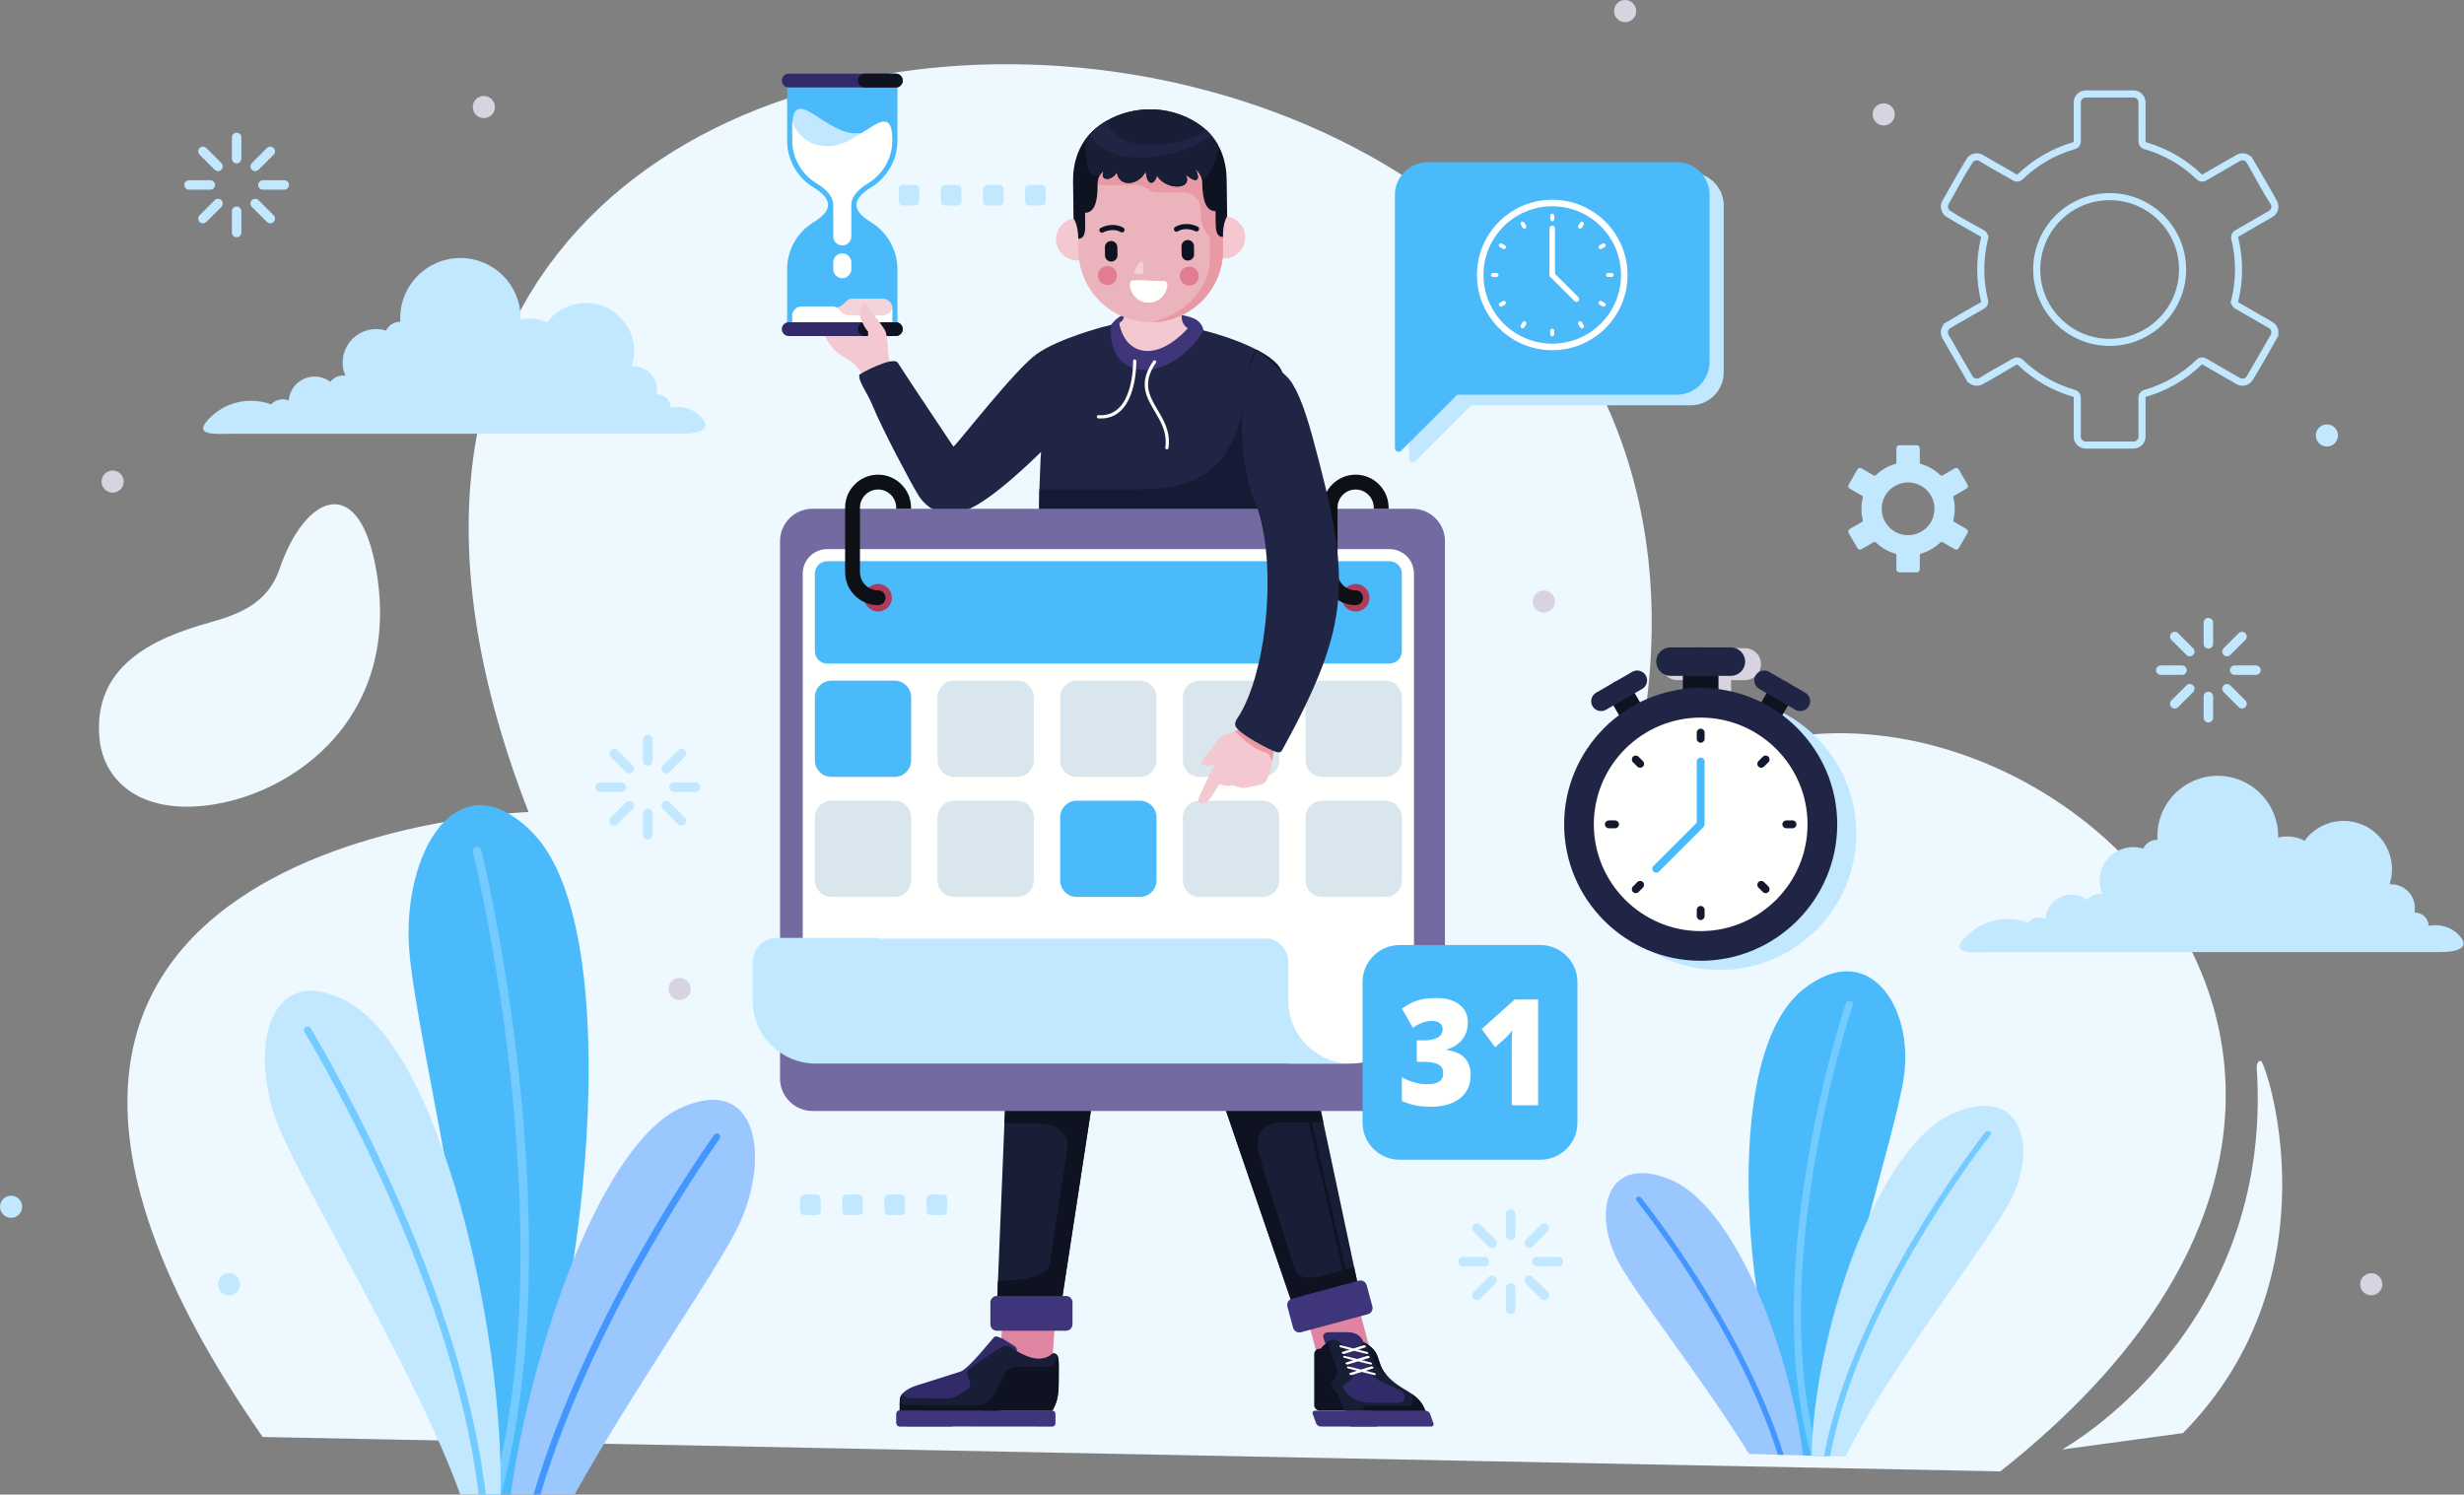 <?xml version="1.0" encoding="UTF-8"?>
<svg width="572px" height="347px" viewBox="0 0 572 347" version="1.1" xmlns="http://www.w3.org/2000/svg" xmlns:xlink="http://www.w3.org/1999/xlink">
    <rect x="0" y="0" width="572" height="347" fill="#808080" stroke="none"/>
    <!-- Generator: Sketch 55 (78076) - https://sketchapp.com -->
    <title>Group</title>
    <desc>Created with Sketch.</desc>
    <g id="designs" stroke="none" stroke-width="1" fill="none" fill-rule="evenodd">
        <g id="homepage" transform="translate(-850, -1078)">
            <g id="Group" transform="translate(850, 1078)">
                <g id="Group-5" transform="translate(22.151, 14.503)">
                    <path d="M185.78,243.029 C185.78,243.029 184.4,243.267 184.301,244.304 C184.202,245.342 184.172,245.657 184.103,246.379 C184.033,247.1 185.594,247.932 187.895,248.152 C190.198,248.372 194.921,248.504 199.199,245.68 C203.476,242.858 215.585,226.721 220.931,217.491 C220.931,217.491 221.649,215.466 220.378,214.231 C219.107,212.994 218.591,212.672 218.204,212.431 C217.818,212.189 216.867,212.37 216.867,212.37 C216.867,212.37 217.898,213.015 216.5,215.249 C215.103,217.483 210.003,227.008 206.798,232.891 C203.594,238.775 197.896,243.601 192.462,244.219 C187.029,244.838 185.716,244.28 185.716,244.28 C185.716,244.28 185.576,243.949 185.78,243.029" id="Fill-2" fill="#F9E3E7"></path>
                    <path d="M456.539,322.028 C456.539,322.028 505.768,294.986 501.738,233.423 C501.738,233.423 501.594,231.841 502.674,231.77 C503.754,231.698 520.883,281.394 484.609,318.217 L456.539,322.028 Z M64.854,116.125 C72.42,153.37 43.265,172.21 22.12,172.774 C8.804,173.128 1.766,165.77 0.945,156.96 C-0.622,140.131 13.345,133.673 26.538,130.025 C33.332,128.145 40.035,125.52 42.697,117.705 C48.576,100.45 60.643,95.398 64.854,116.125 Z M442.217,327.102 C575.511,221.651 419.835,107.064 354.043,177.353 C420.371,-49.257 6.801,-66.562 100.546,174.024 C100.546,174.024 -58.167,179.348 38.823,319.115 L442.217,327.102 L442.217,327.102 Z" id="Fill-4" fill="#EDF8FF"></path>
                </g>
                <path d="M123.651,193.341 C106.188,175.573 93.197,198.143 95.011,220.797 C96.73,242.277 115.261,315.977 111.825,346.981 L118.92,346.981 C136.274,307.223 146.006,216.086 123.651,193.341" id="Fill-6" fill="#4BBAFB"></path>
                <path d="M116.311,346.981 C133.203,284.315 111.818,197.693 111.747,197.398 C111.616,196.861 111.073,196.53 110.535,196.66 C109.996,196.791 109.665,197.333 109.797,197.871 C109.868,198.165 131.28,284.886 114.257,346.981 L116.311,346.981" id="Fill-7" fill="#73CBFF"></path>
                <path d="M80.569,232.497 C62.167,222.754 57.527,244.011 64.701,261.598 C70.645,276.174 96.912,319.284 106.843,346.981 L116.197,346.981 C116.991,308.703 102.292,243.996 80.569,232.497" id="Fill-8" fill="#C1E8FF"></path>
                <path d="M112.78,346.981 C106.693,295.212 72.237,238.938 72.114,238.734 C71.874,238.339 71.358,238.212 70.961,238.453 C70.566,238.693 70.441,239.208 70.68,239.603 C70.803,239.807 105.038,295.715 111.117,346.981 L112.78,346.981" id="Fill-9" fill="#73CBFF"></path>
                <path d="M158.346,257.068 C176.181,249.282 179.008,269.419 171.084,285.304 C165.724,296.051 146.402,323.572 133.391,346.981 L118.541,346.981 C123.619,311.566 139.91,265.116 158.346,257.068" id="Fill-10" fill="#9BC7FF"></path>
                <path d="M123.844,346.981 C136.507,304.075 165.669,263.639 165.787,263.475 C166.038,263.125 166.527,263.043 166.88,263.294 C167.231,263.545 167.313,264.034 167.062,264.386 C166.946,264.548 138.091,304.562 125.458,346.981 L123.844,346.981" id="Fill-11" fill="#4496FF"></path>
                <path d="M418.569,229.722 C433.836,217.635 444.187,233.81 442.017,249.701 C439.959,264.768 422.22,316.169 424.254,338.055 L418.255,337.89 C404.695,309.522 399.025,245.199 418.569,229.722" id="Fill-12" fill="#4BBAFB"></path>
                <path d="M420.461,337.951 C407.936,293.483 428.453,233.06 428.522,232.854 C428.647,232.48 429.114,232.259 429.567,232.364 C430.018,232.468 430.283,232.857 430.157,233.233 C430.088,233.438 409.547,293.93 422.197,337.998 L420.461,337.951" id="Fill-13" fill="#73CBFF"></path>
                <path d="M453.901,258.266 C469.736,251.844 473.063,266.902 466.501,279.103 C461.064,289.215 437.643,318.923 428.467,338.171 L420.557,337.953 C420.96,311.014 435.208,265.847 453.901,258.266" id="Fill-14" fill="#C1E8FF"></path>
                <path d="M423.446,338.032 C430.048,301.764 460.766,262.991 460.876,262.851 C461.09,262.578 461.529,262.501 461.858,262.679 C462.185,262.857 462.278,263.223 462.063,263.495 C461.953,263.635 431.433,302.157 424.853,338.071 L423.446,338.032" id="Fill-15" fill="#73CBFF"></path>
                <path d="M387.44,273.734 C372.576,267.842 369.62,281.937 375.873,293.295 C380.105,300.978 395.672,320.784 406.017,337.553 L418.574,337.898 C415.275,312.872 402.803,279.823 387.44,273.734" id="Fill-16" fill="#9BC7FF"></path>
                <path d="M414.09,337.775 C404.587,307.303 381.061,278.184 380.967,278.066 C380.764,277.813 380.353,277.744 380.048,277.914 C379.743,278.082 379.661,278.423 379.863,278.677 C379.957,278.794 403.234,307.609 412.725,337.738 L414.09,337.775" id="Fill-17" fill="#4496FF"></path>
                <path d="M397.231,150.485 L397.232,150.485 C399.781,150.485 401.868,152.571 401.868,155.119 L401.868,162.245 C401.868,164.794 399.781,166.879 397.232,166.879 L397.231,166.879 C394.68,166.879 392.593,164.794 392.593,162.245 L392.593,155.119 C392.593,152.571 394.68,150.485 397.231,150.485" id="Fill-19" fill="#D8D3E0"></path>
                <path d="M389.37,150.486 L405.092,150.486 C407.133,150.486 408.802,152.154 408.802,154.194 C408.802,156.234 407.133,157.902 405.092,157.902 L389.37,157.902 C387.329,157.902 385.659,156.234 385.659,154.194 C385.659,152.154 387.329,150.486 389.37,150.486" id="Fill-20" fill="#D8D3E0"></path>
                <path d="M399.225,225.194 C416.684,225.194 430.923,210.965 430.923,193.519 C430.923,176.074 416.684,161.844 399.225,161.844 C381.767,161.844 367.528,176.074 367.528,193.519 C367.528,210.965 381.767,225.194 399.225,225.194" id="Fill-21" fill="#C1E8FF"></path>
                <path d="M414.873,158.397 L414.873,158.397 C416.237,159.184 416.707,160.941 415.921,162.303 L413.721,166.111 C412.934,167.473 411.175,167.943 409.812,167.157 L409.812,167.157 C408.449,166.372 407.979,164.614 408.765,163.251 L410.965,159.443 C411.752,158.082 413.511,157.611 414.873,158.397" id="Fill-22" fill="#0F1321"></path>
                <path d="M410.672,155.973 L419.075,160.821 C420.165,161.45 420.542,162.856 419.913,163.946 C419.284,165.037 417.875,165.413 416.785,164.783 L408.382,159.937 C407.291,159.307 406.915,157.901 407.545,156.811 C408.174,155.72 409.582,155.344 410.672,155.973" id="Fill-23" fill="#202546"></path>
                <path d="M374.729,158.397 L374.729,158.397 C373.367,159.184 372.895,160.941 373.682,162.303 L375.883,166.111 C376.67,167.473 378.428,167.943 379.791,167.157 C381.154,166.372 381.626,164.614 380.838,163.251 L378.638,159.443 C377.852,158.082 376.093,157.611 374.729,158.397" id="Fill-24" fill="#0F1321"></path>
                <path d="M378.93,155.973 L370.528,160.821 C369.438,161.45 369.06,162.856 369.69,163.946 C370.319,165.037 371.727,165.413 372.818,164.783 L381.22,159.937 C382.311,159.307 382.688,157.901 382.058,156.811 C381.429,155.72 380.021,155.344 378.93,155.973" id="Fill-25" fill="#202546"></path>
                <path d="M394.802,150.299 L394.802,150.299 C397.077,150.299 398.938,152.159 398.938,154.433 L398.938,160.79 C398.938,163.064 397.077,164.923 394.802,164.923 C392.527,164.923 390.664,163.064 390.664,160.79 L390.664,154.433 C390.664,152.159 392.527,150.299 394.802,150.299" id="Fill-26" fill="#0F1321"></path>
                <path d="M394.801,223.06 C412.259,223.06 426.499,208.832 426.499,191.386 C426.499,173.941 412.259,159.711 394.801,159.711 C377.343,159.711 363.104,173.941 363.104,191.386 C363.104,208.832 377.343,223.06 394.801,223.06" id="Fill-27" fill="#202546"></path>
                <path d="M394.801,216.173 C408.463,216.173 419.606,205.038 419.606,191.386 C419.606,177.734 408.463,166.6 394.801,166.6 C381.139,166.6 369.996,177.734 369.996,191.386 C369.996,205.038 381.139,216.173 394.801,216.173" id="Fill-28" fill="#FFFFFE"></path>
                <path d="M387.788,150.299 L401.815,150.299 C403.636,150.299 405.125,151.788 405.125,153.607 C405.125,155.427 403.636,156.916 401.815,156.916 L387.788,156.916 C385.967,156.916 384.477,155.427 384.477,153.607 C384.477,151.788 385.967,150.299 387.788,150.299" id="Fill-29" fill="#202546"></path>
                <path d="M394.802,169.17 L394.802,169.17 C395.303,169.17 395.713,169.58 395.713,170.08 L395.713,171.527 C395.713,172.027 395.303,172.437 394.802,172.437 C394.3,172.437 393.89,172.027 393.89,171.527 L393.89,170.08 C393.89,169.58 394.3,169.17 394.802,169.17" id="Fill-30" fill="#13182C"></path>
                <path d="M394.802,210.334 L394.802,210.334 C395.303,210.334 395.713,210.744 395.713,211.245 L395.713,212.69 C395.713,213.192 395.303,213.602 394.802,213.602 C394.3,213.602 393.89,213.192 393.89,212.69 L393.89,211.245 C393.89,210.744 394.3,210.334 394.802,210.334" id="Fill-31" fill="#13182C"></path>
                <path d="M410.523,175.677 L410.523,175.677 C410.877,176.031 410.877,176.61 410.523,176.966 L409.5,177.988 C409.145,178.342 408.564,178.342 408.21,177.988 C407.856,177.633 407.856,177.053 408.21,176.699 L409.233,175.677 C409.586,175.323 410.168,175.323 410.523,175.677" id="Fill-32" fill="#13182C"></path>
                <path d="M381.393,204.784 L381.393,204.784 C381.749,205.138 381.749,205.719 381.393,206.073 L380.371,207.095 C380.016,207.45 379.435,207.45 379.081,207.095 C378.726,206.741 378.726,206.161 379.081,205.806 L380.103,204.784 C380.458,204.43 381.038,204.43 381.393,204.784" id="Fill-33" fill="#13182C"></path>
                <path d="M417.034,191.386 L417.034,191.386 C417.034,191.887 416.624,192.297 416.123,192.297 L414.675,192.297 C414.174,192.297 413.763,191.887 413.763,191.386 C413.763,190.884 414.174,190.474 414.675,190.474 L416.123,190.474 C416.624,190.474 417.034,190.884 417.034,191.386" id="Fill-34" fill="#13182C"></path>
                <path d="M375.839,191.386 L375.839,191.386 C375.839,191.887 375.429,192.297 374.928,192.297 L373.481,192.297 C372.98,192.297 372.569,191.887 372.569,191.386 C372.569,190.884 372.98,190.474 373.481,190.474 L374.928,190.474 C375.429,190.474 375.839,190.884 375.839,191.386" id="Fill-35" fill="#13182C"></path>
                <path d="M410.523,207.095 L410.523,207.095 C410.168,207.45 409.586,207.45 409.233,207.095 L408.21,206.073 C407.856,205.719 407.856,205.138 408.21,204.784 C408.564,204.43 409.145,204.43 409.5,204.784 L410.523,205.806 C410.877,206.161 410.877,206.741 410.523,207.095" id="Fill-36" fill="#13182C"></path>
                <path d="M381.393,177.988 L381.393,177.988 C381.038,178.342 380.458,178.342 380.103,177.988 L379.081,176.966 C378.726,176.61 378.726,176.031 379.081,175.677 C379.435,175.323 380.016,175.323 380.371,175.677 L381.393,176.699 C381.749,177.053 381.749,177.633 381.393,177.988" id="Fill-37" fill="#13182C"></path>
                <path d="M394.802,175.879 L394.802,175.879 C395.303,175.879 395.713,176.289 395.713,176.79 L395.713,191.23 C395.713,191.731 395.303,192.141 394.802,192.141 C394.3,192.141 393.89,191.731 393.89,191.23 L393.89,176.79 C393.89,176.289 394.3,175.879 394.802,175.879" id="Fill-38" fill="#4BBAFB"></path>
                <path d="M383.829,202.351 L383.829,202.351 C383.474,201.996 383.474,201.416 383.829,201.062 L394.046,190.852 C394.401,190.498 394.981,190.498 395.336,190.852 C395.691,191.206 395.691,191.786 395.336,192.141 L385.118,202.351 C384.764,202.705 384.183,202.705 383.829,202.351" id="Fill-39" fill="#4BBAFB"></path>
                <path d="M392.515,40.086 L334.728,40.086 C330.531,40.086 327.096,43.518 327.096,47.711 L327.096,106.484 C327.096,106.836 327.298,107.136 327.623,107.271 C327.948,107.405 328.302,107.335 328.552,107.086 L341.556,94.091 L392.515,94.091 C396.712,94.091 400.147,90.66 400.147,86.465 L400.147,47.711 C400.147,43.518 396.712,40.086 392.515,40.086" id="Fill-40" fill="#C1E8FF"></path>
                <path d="M389.237,37.638 L331.45,37.638 C327.254,37.638 323.82,41.071 323.82,45.265 L323.82,104.037 C323.82,104.388 324.02,104.689 324.345,104.824 C324.671,104.958 325.025,104.888 325.274,104.638 L338.278,91.644 L389.237,91.644 C393.435,91.644 396.87,88.212 396.87,84.018 L396.87,45.265 C396.87,41.07 393.434,37.638 389.237,37.638" id="Fill-41" fill="#4BBAFB"></path>
                <path d="M371.63,52.562 C368.744,49.676 364.752,47.891 360.345,47.891 C355.938,47.891 351.946,49.676 349.058,52.562 C346.17,55.448 344.383,59.436 344.383,63.84 C344.383,68.245 346.17,72.232 349.058,75.118 C351.946,78.004 355.938,79.79 360.345,79.79 C364.752,79.79 368.744,78.004 371.63,75.118 C374.519,72.232 376.306,68.245 376.306,63.84 C376.306,59.436 374.519,55.448 371.63,52.562 Z M360.345,46.374 C365.172,46.374 369.541,48.328 372.704,51.489 C375.867,54.651 377.824,59.017 377.824,63.84 C377.824,68.664 375.868,73.03 372.704,76.191 C369.541,79.352 365.172,81.307 360.345,81.307 C355.518,81.307 351.147,79.352 347.984,76.191 C344.821,73.03 342.864,68.664 342.864,63.84 C342.864,59.017 344.822,54.651 347.984,51.489 C351.147,48.328 355.518,46.374 360.345,46.374 L360.345,46.374 Z" id="Fill-42" fill="#FFFFFE"></path>
                <path d="M353.222,51.514 C353.448,51.383 353.737,51.461 353.867,51.686 L354.277,52.397 C354.408,52.623 354.33,52.911 354.106,53.041 C353.88,53.171 353.591,53.094 353.46,52.868 L353.049,52.158 C352.919,51.933 352.997,51.643 353.222,51.514 Z M366.584,74.64 C366.809,74.51 367.099,74.588 367.229,74.812 L367.641,75.523 C367.77,75.749 367.692,76.037 367.467,76.167 C367.242,76.297 366.953,76.22 366.823,75.995 L366.411,75.284 C366.281,75.058 366.36,74.769 366.584,74.64 Z M348.009,56.724 C348.139,56.498 348.428,56.421 348.652,56.55 L349.365,56.962 C349.59,57.091 349.668,57.38 349.538,57.606 C349.407,57.83 349.118,57.908 348.894,57.778 L348.182,57.368 C347.956,57.237 347.878,56.948 348.009,56.724 Z M371.152,70.075 C371.282,69.85 371.571,69.773 371.797,69.902 L372.509,70.313 C372.733,70.443 372.81,70.732 372.681,70.958 C372.551,71.182 372.261,71.26 372.036,71.13 L371.324,70.719 C371.099,70.589 371.022,70.3 371.152,70.075 Z M346.1,63.84 C346.1,63.581 346.312,63.368 346.572,63.368 L347.394,63.368 C347.654,63.368 347.866,63.581 347.866,63.84 C347.866,64.1 347.654,64.312 347.394,64.312 L346.572,64.312 C346.311,64.312 346.1,64.1 346.1,63.84 Z M372.824,63.84 C372.824,63.581 373.035,63.368 373.296,63.368 L374.118,63.368 C374.377,63.368 374.588,63.581 374.588,63.84 C374.588,64.1 374.377,64.312 374.118,64.312 L373.296,64.312 C373.035,64.312 372.824,64.1 372.824,63.84 Z M348.009,70.958 C347.878,70.732 347.956,70.443 348.182,70.313 L348.894,69.902 C349.118,69.773 349.407,69.85 349.538,70.075 C349.668,70.3 349.59,70.59 349.365,70.719 L348.653,71.13 C348.428,71.26 348.139,71.182 348.009,70.958 Z M371.152,57.605 C371.022,57.38 371.099,57.091 371.324,56.962 L372.036,56.55 C372.262,56.421 372.551,56.498 372.681,56.724 C372.81,56.948 372.733,57.238 372.509,57.368 L371.797,57.778 C371.57,57.908 371.282,57.83 371.152,57.605 Z M353.222,76.167 C352.997,76.037 352.919,75.748 353.049,75.523 L353.46,74.812 C353.591,74.588 353.88,74.51 354.106,74.64 C354.33,74.769 354.408,75.058 354.278,75.284 L353.867,75.995 C353.737,76.22 353.448,76.297 353.222,76.167 Z M366.584,53.041 C366.36,52.911 366.281,52.622 366.411,52.397 L366.823,51.686 C366.953,51.461 367.242,51.383 367.467,51.514 C367.692,51.643 367.77,51.933 367.641,52.157 L367.229,52.868 C367.099,53.094 366.809,53.171 366.584,53.041 Z M360.345,78.074 C360.085,78.074 359.873,77.863 359.873,77.602 L359.873,76.782 C359.873,76.521 360.085,76.31 360.345,76.31 C360.604,76.31 360.816,76.521 360.816,76.782 L360.816,77.602 C360.816,77.863 360.604,78.074 360.345,78.074 Z M360.345,51.37 C360.085,51.37 359.873,51.159 359.873,50.899 L359.873,50.078 C359.873,49.818 360.085,49.606 360.345,49.606 C360.604,49.606 360.816,49.818 360.816,50.078 L360.816,50.899 C360.816,51.159 360.604,51.37 360.345,51.37 L360.345,51.37 Z" id="Fill-43" fill="#FFFFFE"></path>
                <path d="M360.345,64.477 L360.345,64.477 C360.696,64.477 360.982,64.191 360.982,63.84 L360.982,53.015 C360.982,52.665 360.696,52.379 360.345,52.379 C359.995,52.379 359.708,52.665 359.708,53.015 L359.708,63.84 C359.708,64.191 359.995,64.477 360.345,64.477" id="Fill-44" fill="#FFFFFE"></path>
                <path d="M359.894,63.391 L359.894,63.391 C359.646,63.638 359.646,64.042 359.894,64.291 L365.51,69.901 C365.758,70.15 366.163,70.15 366.41,69.901 C366.658,69.654 366.658,69.249 366.41,69.001 L360.795,63.391 C360.547,63.142 360.141,63.142 359.894,63.391" id="Fill-45" fill="#FFFFFE"></path>
                <path d="M439.941,107.728 C439.092,107.973 438.287,108.318 437.54,108.75 C436.772,109.193 436.065,109.727 435.433,110.337 C435.308,110.456 435.126,110.473 434.984,110.39 L432.137,108.749 L432.121,108.739 C431.959,108.651 431.773,108.635 431.602,108.681 C431.427,108.727 431.271,108.84 431.174,109.007 L431.161,109.026 L429.158,112.493 C429.062,112.661 429.043,112.853 429.09,113.029 C429.137,113.203 429.25,113.361 429.417,113.457 L429.436,113.469 L432.26,115.099 C432.409,115.184 432.477,115.355 432.438,115.513 L432.438,115.513 C432.335,115.933 432.254,116.365 432.201,116.807 C432.148,117.237 432.121,117.678 432.121,118.126 C432.121,118.573 432.148,119.014 432.201,119.444 C432.254,119.886 432.335,120.318 432.439,120.738 C432.482,120.912 432.394,121.088 432.241,121.164 L429.417,122.794 C429.25,122.891 429.137,123.047 429.09,123.222 C429.043,123.398 429.062,123.591 429.158,123.758 L431.174,127.244 L431.174,127.244 C431.271,127.412 431.427,127.524 431.602,127.571 C431.778,127.618 431.97,127.598 432.137,127.503 L432.158,127.491 L434.985,125.86 C435.133,125.775 435.315,125.803 435.433,125.915 C436.065,126.525 436.772,127.059 437.54,127.501 C438.292,127.936 439.102,128.283 439.957,128.527 C440.122,128.575 440.23,128.726 440.23,128.889 L440.23,132.171 C440.23,132.364 440.309,132.54 440.437,132.668 C440.565,132.795 440.741,132.875 440.934,132.875 L444.965,132.875 C445.158,132.875 445.334,132.795 445.462,132.668 C445.59,132.54 445.669,132.364 445.669,132.171 L445.669,128.889 C445.669,128.712 445.793,128.562 445.959,128.522 C446.807,128.278 447.612,127.933 448.359,127.501 C449.127,127.059 449.834,126.525 450.466,125.915 C450.596,125.791 450.791,125.778 450.934,125.872 L453.762,127.503 C453.929,127.599 454.121,127.618 454.298,127.571 C454.472,127.524 454.629,127.412 454.726,127.244 L454.738,127.225 L456.742,123.757 L456.741,123.756 C456.837,123.59 456.856,123.398 456.809,123.222 C456.762,123.046 456.649,122.89 456.483,122.794 L453.639,121.153 C453.49,121.068 453.423,120.896 453.461,120.738 C453.564,120.318 453.645,119.886 453.698,119.445 C453.751,119.014 453.778,118.573 453.778,118.126 C453.778,117.677 453.751,117.237 453.698,116.807 C453.645,116.364 453.564,115.933 453.461,115.513 C453.418,115.338 453.505,115.163 453.659,115.087 L456.483,113.457 C456.649,113.362 456.762,113.204 456.809,113.029 C456.856,112.854 456.837,112.662 456.741,112.494 L456.729,112.474 L454.726,109.007 C454.629,108.84 454.472,108.727 454.298,108.681 C454.121,108.633 453.929,108.652 453.762,108.748 L453.762,108.749 L450.916,110.39 C450.764,110.479 450.575,110.449 450.458,110.329 C449.828,109.722 449.123,109.191 448.359,108.75 C447.608,108.316 446.797,107.969 445.942,107.724 C445.778,107.677 445.669,107.526 445.669,107.362 L445.669,104.08 C445.669,103.887 445.59,103.711 445.462,103.584 C445.334,103.456 445.158,103.377 444.965,103.377 L440.934,103.377 C440.741,103.377 440.565,103.456 440.437,103.584 C440.309,103.711 440.23,103.887 440.23,104.08 L440.23,107.362 C440.23,107.54 440.106,107.689 439.941,107.728 Z M438.617,113.797 C439.726,112.689 441.258,112.004 442.95,112.004 C444.641,112.004 446.173,112.689 447.283,113.797 C448.391,114.904 449.076,116.435 449.076,118.126 C449.076,119.816 448.391,121.347 447.283,122.455 C446.173,123.562 444.641,124.248 442.95,124.248 C441.258,124.248 439.726,123.562 438.617,122.455 C437.509,121.347 436.823,119.816 436.823,118.126 C436.823,116.435 437.509,114.904 438.617,113.797 Z" id="Fill-46" fill="#C1E8FF"></path>
                <path d="M477.699,34.293 C476.555,34.78 475.446,35.335 474.378,35.952 C473.29,36.58 472.244,37.273 471.25,38.021 C470.254,38.773 469.3,39.586 468.398,40.455 C468.364,40.488 468.321,40.507 468.274,40.513 C468.226,40.518 468.178,40.51 468.138,40.486 C465.494,38.961 462.846,37.443 460.206,35.91 C459.892,35.74 459.555,35.637 459.214,35.597 C458.862,35.558 458.508,35.585 458.171,35.676 C457.824,35.769 457.492,35.93 457.2,36.153 C456.92,36.367 456.675,36.639 456.489,36.961 C454.573,40.062 452.753,43.422 450.92,46.594 C450.735,46.916 450.622,47.265 450.575,47.618 C450.529,47.984 450.556,48.352 450.648,48.697 C450.741,49.044 450.902,49.375 451.126,49.667 C451.34,49.948 451.612,50.192 451.935,50.377 C454.464,51.939 457.207,53.42 459.794,54.912 C459.835,54.936 459.866,54.973 459.884,55.015 C459.902,55.058 459.907,55.108 459.896,55.153 L459.715,55.886 L459.725,55.889 C459.646,56.245 459.573,56.607 459.506,56.974 C459.39,57.602 459.295,58.221 459.221,58.827 C459.149,59.429 459.092,60.05 459.053,60.688 C459.015,61.329 458.995,61.956 458.995,62.568 C458.995,63.179 459.015,63.805 459.053,64.446 C459.092,65.085 459.149,65.707 459.221,66.309 C459.295,66.915 459.39,67.533 459.506,68.16 C459.621,68.785 459.752,69.393 459.897,69.982 C459.909,70.031 459.904,70.081 459.883,70.125 C459.861,70.172 459.827,70.21 459.786,70.23 C456.897,71.771 453.967,73.584 451.112,75.233 L451.212,75.36 L451.125,75.469 C450.902,75.761 450.741,76.092 450.648,76.44 C450.556,76.784 450.529,77.152 450.575,77.517 C450.622,77.87 450.735,78.219 450.922,78.541 L456.904,88.896 L457.015,88.829 C457.075,88.883 457.136,88.935 457.2,88.984 C457.492,89.205 457.824,89.368 458.171,89.46 C458.516,89.553 458.883,89.578 459.248,89.532 C459.592,89.488 459.931,89.379 460.245,89.204 C462.862,87.816 465.557,86.139 468.141,84.648 C468.179,84.627 468.226,84.619 468.273,84.625 C468.321,84.631 468.367,84.652 468.401,84.685 C469.304,85.553 470.257,86.365 471.252,87.116 C472.245,87.863 473.29,88.555 474.378,89.184 C475.452,89.804 476.569,90.362 477.721,90.852 C478.866,91.337 480.041,91.755 481.242,92.099 C481.291,92.114 481.33,92.142 481.357,92.177 C481.387,92.217 481.405,92.265 481.402,92.311 L481.402,101.377 C481.402,101.749 481.476,102.106 481.614,102.433 C481.755,102.774 481.962,103.079 482.219,103.332 C482.473,103.586 482.777,103.792 483.115,103.933 C483.442,104.069 483.799,104.144 484.172,104.144 L495.306,104.144 C495.676,104.144 496.034,104.069 496.362,103.933 C496.699,103.792 497.003,103.586 497.262,103.332 C497.515,103.079 497.721,102.774 497.863,102.433 C497.999,102.106 498.075,101.749 498.075,101.377 L498.075,92.31 C498.075,92.255 498.091,92.207 498.119,92.173 C498.147,92.138 498.192,92.109 498.242,92.097 L498.277,92.084 C499.486,91.736 500.654,91.32 501.776,90.843 C502.921,90.356 504.03,89.802 505.098,89.184 C506.188,88.555 507.232,87.863 508.225,87.115 C509.222,86.365 510.175,85.551 511.078,84.681 C511.115,84.645 511.161,84.623 511.207,84.62 C511.254,84.616 511.306,84.628 511.348,84.656 L519.207,89.188 C519.53,89.375 519.877,89.488 520.227,89.532 C520.593,89.579 520.96,89.553 521.305,89.46 C521.653,89.368 521.984,89.206 522.277,88.984 C522.55,88.775 522.79,88.509 522.974,88.197 C525.04,84.879 526.99,81.246 528.96,77.84 L528.853,77.776 C528.874,77.689 528.889,77.602 528.899,77.515 C528.945,77.15 528.921,76.784 528.828,76.439 C528.735,76.092 528.574,75.76 528.35,75.469 C528.136,75.187 527.864,74.944 527.542,74.758 L519.682,70.224 C519.642,70.201 519.611,70.164 519.593,70.122 C519.574,70.077 519.569,70.027 519.58,69.98 L519.785,69.15 L519.773,69.147 C519.844,68.824 519.91,68.496 519.97,68.162 C520.085,67.535 520.181,66.916 520.254,66.309 C520.328,65.707 520.385,65.085 520.424,64.446 C520.462,63.805 520.482,63.179 520.482,62.568 C520.482,61.956 520.462,61.33 520.424,60.69 C520.385,60.051 520.328,59.429 520.254,58.823 C520.181,58.222 520.087,57.604 519.97,56.971 C519.857,56.348 519.724,55.741 519.578,55.154 C519.567,55.106 519.574,55.056 519.595,55.008 C519.614,54.964 519.649,54.928 519.694,54.906 L527.544,50.376 C527.869,50.189 528.14,49.947 528.352,49.665 C528.574,49.372 528.736,49.041 528.828,48.697 C528.921,48.353 528.945,47.986 528.899,47.621 C528.857,47.278 528.747,46.938 528.568,46.62 C526.698,43.158 524.552,39.666 522.573,36.241 L522.461,36.308 C522.402,36.253 522.34,36.201 522.277,36.153 C521.984,35.93 521.653,35.769 521.305,35.676 C520.961,35.584 520.593,35.557 520.228,35.603 C519.874,35.649 519.526,35.76 519.208,35.943 L518.626,36.276 L518.628,36.283 L511.338,40.486 C511.294,40.512 511.245,40.521 511.198,40.515 C511.151,40.508 511.108,40.486 511.073,40.453 L511.055,40.434 C510.163,39.575 509.211,38.765 508.208,38.011 C507.211,37.261 506.172,36.572 505.097,35.952 C504.024,35.331 502.907,34.773 501.755,34.284 C500.612,33.799 499.435,33.381 498.233,33.036 C498.186,33.023 498.147,32.995 498.12,32.959 C498.089,32.919 498.071,32.872 498.075,32.826 L498.075,23.758 C498.075,23.388 497.999,23.03 497.863,22.703 C497.721,22.362 497.515,22.057 497.258,21.804 C497.003,21.55 496.699,21.344 496.362,21.203 C496.034,21.067 495.676,20.991 495.306,20.991 L484.172,20.991 C483.799,20.991 483.442,21.067 483.115,21.203 C482.777,21.344 482.473,21.55 482.216,21.804 C481.714,22.305 481.402,22.997 481.402,23.758 L481.402,32.826 C481.402,32.879 481.383,32.926 481.357,32.965 C481.329,33 481.285,33.027 481.235,33.039 L481.199,33.052 C479.99,33.4 478.821,33.816 477.699,34.293 Z M481.614,34.637 C480.502,34.957 479.41,35.348 478.342,35.802 C477.258,36.263 476.209,36.787 475.201,37.37 C474.175,37.962 473.187,38.618 472.24,39.331 C471.289,40.047 470.385,40.817 469.536,41.636 C469.235,41.927 468.859,42.095 468.473,42.142 C468.079,42.191 467.671,42.11 467.316,41.905 C464.71,40.401 461.969,38.913 459.415,37.345 C459.291,37.281 459.161,37.242 459.031,37.228 C458.884,37.211 458.736,37.223 458.595,37.261 C458.45,37.299 458.314,37.366 458.196,37.455 C458.083,37.542 457.984,37.652 457.907,37.783 C456.007,40.656 454.101,44.368 452.34,47.415 C452.266,47.546 452.22,47.685 452.201,47.825 C452.183,47.971 452.195,48.124 452.235,48.273 C452.273,48.418 452.34,48.554 452.429,48.672 C452.516,48.785 452.627,48.884 452.757,48.959 C455.103,50.509 458.123,52.06 460.609,53.494 C460.974,53.703 461.24,54.016 461.392,54.372 C461.447,54.497 461.485,54.627 461.51,54.759 L461.671,54.813 L461.49,55.545 C461.348,56.121 461.223,56.696 461.118,57.27 C461.016,57.827 460.926,58.411 460.853,59.02 C460.781,59.613 460.726,60.203 460.691,60.783 C460.657,61.353 460.639,61.948 460.639,62.568 C460.639,63.188 460.657,63.782 460.691,64.349 C460.726,64.932 460.781,65.522 460.853,66.115 C460.926,66.724 461.016,67.307 461.118,67.865 C461.224,68.438 461.349,69.014 461.49,69.591 C461.596,70.017 461.545,70.447 461.373,70.815 C461.204,71.184 460.911,71.493 460.533,71.686 L453.579,75.698 L453.581,75.701 L452.757,76.176 C452.627,76.252 452.516,76.351 452.429,76.464 C452.34,76.581 452.273,76.719 452.235,76.863 C452.195,77.012 452.183,77.165 452.201,77.311 C452.22,77.451 452.266,77.59 452.34,77.721 L457.489,86.635 L457.492,86.633 L457.907,87.353 C457.983,87.484 458.082,87.594 458.196,87.681 C458.314,87.77 458.45,87.836 458.595,87.875 C458.743,87.915 458.896,87.927 459.042,87.908 C459.18,87.89 459.319,87.844 459.449,87.77 C461.94,86.206 464.751,84.713 467.32,83.231 C467.687,83.021 468.089,82.949 468.469,82.995 C468.864,83.043 469.239,83.216 469.533,83.497 L469.536,83.5 C470.386,84.319 471.29,85.09 472.241,85.807 C473.187,86.519 474.176,87.174 475.199,87.765 C476.214,88.351 477.272,88.88 478.364,89.344 C479.435,89.798 480.547,90.192 481.692,90.521 C482.096,90.636 482.432,90.877 482.667,91.189 C482.905,91.505 483.042,91.899 483.042,92.311 L483.045,101.377 C483.045,101.53 483.076,101.675 483.13,101.804 C483.185,101.939 483.272,102.063 483.378,102.17 C483.48,102.276 483.607,102.36 483.744,102.417 C483.874,102.471 484.018,102.501 484.172,102.501 L495.306,102.501 C495.459,102.501 495.602,102.471 495.733,102.417 C495.87,102.359 495.996,102.276 496.1,102.171 C496.204,102.063 496.29,101.939 496.346,101.804 C496.4,101.675 496.43,101.53 496.43,101.377 L496.43,92.31 C496.43,91.878 496.581,91.478 496.834,91.159 C497.091,90.834 497.451,90.596 497.863,90.499 C498.974,90.18 500.065,89.789 501.133,89.334 C502.218,88.874 503.267,88.349 504.277,87.765 C505.301,87.174 506.289,86.519 507.235,85.806 C508.187,85.09 509.09,84.319 509.941,83.499 C510.255,83.197 510.653,83.027 511.059,82.99 C511.473,82.952 511.896,83.053 512.253,83.288 L520.022,87.77 C520.151,87.845 520.291,87.89 520.433,87.908 C520.579,87.927 520.733,87.915 520.881,87.875 C521.026,87.836 521.163,87.77 521.281,87.681 C521.393,87.594 521.493,87.484 521.568,87.353 C523.414,84.137 525.288,80.935 527.136,77.72 C527.211,77.59 527.257,77.451 527.275,77.309 C527.294,77.164 527.281,77.011 527.241,76.863 C527.203,76.717 527.136,76.58 527.048,76.463 C526.963,76.347 526.855,76.25 526.726,76.176 L518.866,71.643 C518.503,71.433 518.235,71.121 518.083,70.764 C518.042,70.668 518.009,70.568 517.984,70.465 L517.78,70.424 L517.985,69.591 C518.128,69.015 518.253,68.44 518.358,67.868 C518.461,67.309 518.55,66.724 518.624,66.116 C518.696,65.522 518.751,64.933 518.785,64.35 C518.82,63.782 518.837,63.188 518.837,62.568 C518.837,61.949 518.82,61.353 518.785,60.786 C518.751,60.204 518.696,59.616 518.624,59.022 C518.549,58.406 518.46,57.82 518.358,57.266 C518.253,56.695 518.129,56.12 517.985,55.545 C517.88,55.116 517.932,54.686 518.104,54.318 C518.276,53.951 518.568,53.642 518.94,53.45 L526.723,48.959 C526.851,48.888 526.96,48.789 527.048,48.674 C527.136,48.559 527.202,48.421 527.241,48.273 C527.281,48.125 527.294,47.972 527.275,47.827 C527.257,47.686 527.211,47.546 527.136,47.416 C525.235,44.592 523.332,40.82 521.568,37.783 C521.493,37.652 521.393,37.542 521.281,37.455 C521.163,37.366 521.026,37.299 520.881,37.261 C520.733,37.222 520.58,37.21 520.434,37.228 C520.296,37.245 520.156,37.292 520.023,37.368 L512.159,41.904 C511.789,42.12 511.374,42.192 510.98,42.138 C510.585,42.084 510.209,41.903 509.918,41.614 C509.063,40.793 508.163,40.025 507.226,39.32 C506.291,38.617 505.307,37.965 504.276,37.37 C503.261,36.784 502.205,36.257 501.113,35.793 C500.042,35.338 498.929,34.943 497.784,34.615 C497.38,34.499 497.046,34.259 496.808,33.947 C496.57,33.632 496.434,33.238 496.434,32.826 L496.43,23.758 C496.43,23.605 496.4,23.461 496.346,23.332 C496.29,23.198 496.205,23.073 496.098,22.966 C495.996,22.861 495.87,22.776 495.733,22.719 C495.602,22.664 495.459,22.634 495.306,22.634 L484.172,22.634 C484.018,22.634 483.874,22.664 483.744,22.719 C483.607,22.776 483.48,22.861 483.376,22.965 C483.174,23.171 483.045,23.452 483.045,23.758 L483.045,32.826 C483.045,33.26 482.896,33.66 482.646,33.977 C482.386,34.302 482.024,34.54 481.614,34.637 Z M483.575,47.689 C481.61,48.502 479.838,49.7 478.348,51.187 C476.86,52.675 475.662,54.447 474.849,56.41 C474.064,58.304 473.631,60.383 473.631,62.568 C473.631,64.753 474.064,66.833 474.849,68.727 C475.663,70.69 476.86,72.462 478.348,73.949 C479.837,75.436 481.61,76.633 483.576,77.446 C485.47,78.231 487.552,78.664 489.738,78.664 C491.923,78.664 494.003,78.231 495.897,77.446 C497.866,76.633 499.639,75.436 501.128,73.949 C502.616,72.462 503.814,70.69 504.628,68.726 C505.413,66.833 505.845,64.753 505.845,62.568 C505.845,60.383 505.413,58.304 504.628,56.41 C503.814,54.447 502.616,52.675 501.128,51.187 C499.639,49.7 497.866,48.502 495.901,47.689 C494.006,46.905 491.925,46.473 489.738,46.473 C487.551,46.473 485.47,46.905 483.575,47.689 Z M477.186,50.025 C478.819,48.393 480.775,47.076 482.952,46.174 C485.047,45.307 487.339,44.829 489.738,44.829 C492.138,44.829 494.43,45.307 496.523,46.174 C498.701,47.076 500.658,48.393 502.29,50.025 C503.923,51.656 505.242,53.611 506.144,55.788 C507.011,57.88 507.49,60.171 507.49,62.568 C507.49,64.965 507.011,67.256 506.144,69.349 C505.242,71.525 503.923,73.479 502.29,75.11 C500.658,76.742 498.703,78.059 496.527,78.961 C494.433,79.828 492.139,80.307 489.738,80.307 C487.339,80.307 485.047,79.828 482.953,78.961 C480.775,78.06 478.819,76.742 477.186,75.11 C475.553,73.479 474.235,71.524 473.333,69.349 C472.465,67.256 471.986,64.965 471.986,62.568 C471.986,60.171 472.465,57.88 473.333,55.788 C474.235,53.611 475.553,51.656 477.186,50.025 L477.186,50.025 Z" id="Fill-47" fill="#C1E8FF"></path>
                <path d="M519.694,147.007 C520.124,146.579 520.82,146.579 521.248,147.007 C521.678,147.436 521.678,148.133 521.248,148.561 L517.754,152.053 C517.325,152.482 516.629,152.482 516.199,152.053 C515.771,151.624 515.771,150.929 516.199,150.501 L519.694,147.007 Z M523.707,154.492 C524.314,154.492 524.806,154.985 524.806,155.59 C524.806,156.196 524.314,156.688 523.707,156.688 L518.764,156.688 C518.158,156.688 517.666,156.196 517.666,155.59 C517.666,154.985 518.158,154.492 518.764,154.492 L523.707,154.492 Z M521.248,162.619 C521.678,163.048 521.678,163.743 521.248,164.173 C520.82,164.601 520.124,164.601 519.694,164.173 L516.199,160.68 C515.771,160.252 515.771,159.556 516.199,159.126 C516.629,158.698 517.325,158.698 517.754,159.126 L521.248,162.619 Z M513.759,166.629 C513.759,167.236 513.267,167.727 512.66,167.727 C512.054,167.727 511.562,167.236 511.562,166.629 L511.562,161.69 C511.562,161.083 512.054,160.592 512.66,160.592 C513.267,160.592 513.759,161.083 513.759,161.69 L513.759,166.629 Z M505.626,164.173 C505.196,164.601 504.5,164.601 504.07,164.173 C503.642,163.743 503.642,163.048 504.07,162.619 L507.566,159.126 C507.996,158.698 508.691,158.698 509.12,159.126 C509.55,159.556 509.55,160.252 509.12,160.68 L505.626,164.173 Z M501.612,156.688 C501.005,156.688 500.514,156.196 500.514,155.59 C500.514,154.985 501.005,154.492 501.612,154.492 L506.556,154.492 C507.162,154.492 507.654,154.985 507.654,155.59 C507.654,156.196 507.162,156.688 506.556,156.688 L501.612,156.688 Z M504.07,148.561 C503.642,148.133 503.642,147.436 504.07,147.007 C504.5,146.579 505.196,146.579 505.626,147.007 L509.12,150.501 C509.55,150.929 509.55,151.624 509.12,152.053 C508.691,152.482 507.996,152.482 507.566,152.053 L504.07,148.561 Z M511.562,144.55 C511.562,143.945 512.054,143.452 512.66,143.452 C513.267,143.452 513.759,143.945 513.759,144.55 L513.759,149.49 C513.759,150.096 513.267,150.589 512.66,150.589 C512.054,150.589 511.562,150.096 511.562,149.49 L511.562,144.55 L511.562,144.55 Z" id="Fill-48" fill="#C1E8FF"></path>
                <path d="M61.966,34.361 C62.394,33.933 63.09,33.933 63.519,34.361 C63.948,34.789 63.948,35.486 63.519,35.915 L60.024,39.406 C59.595,39.836 58.899,39.836 58.47,39.406 C58.041,38.978 58.041,38.282 58.47,37.854 L61.966,34.361 Z M65.978,41.845 C66.584,41.845 67.077,42.338 67.077,42.943 C67.077,43.55 66.584,44.041 65.978,44.041 L61.035,44.041 C60.429,44.041 59.936,43.55 59.936,42.943 C59.936,42.338 60.429,41.845 61.035,41.845 L65.978,41.845 Z M63.519,49.973 C63.948,50.402 63.948,51.097 63.519,51.526 C63.09,51.955 62.394,51.955 61.966,51.526 L58.47,48.034 C58.041,47.605 58.041,46.909 58.47,46.48 C58.899,46.052 59.595,46.052 60.024,46.48 L63.519,49.973 Z M56.03,53.983 C56.03,54.589 55.537,55.081 54.931,55.081 C54.324,55.081 53.832,54.589 53.832,53.983 L53.832,49.044 C53.832,48.437 54.324,47.946 54.931,47.946 C55.537,47.946 56.03,48.437 56.03,49.044 L56.03,53.983 Z M47.896,51.526 C47.467,51.955 46.771,51.955 46.341,51.526 C45.912,51.097 45.912,50.402 46.341,49.973 L49.837,46.48 C50.266,46.052 50.962,46.052 51.391,46.48 C51.82,46.909 51.82,47.605 51.391,48.034 L47.896,51.526 Z M43.883,44.041 C43.276,44.041 42.784,43.55 42.784,42.943 C42.784,42.338 43.276,41.845 43.883,41.845 L48.826,41.845 C49.433,41.845 49.925,42.338 49.925,42.943 C49.925,43.55 49.433,44.041 48.826,44.041 L43.883,44.041 Z M46.341,35.915 C45.912,35.486 45.912,34.789 46.341,34.361 C46.771,33.933 47.467,33.933 47.896,34.361 L51.391,37.854 C51.82,38.282 51.82,38.978 51.391,39.406 C50.962,39.836 50.266,39.836 49.837,39.406 L46.341,35.915 Z M53.832,31.904 C53.832,31.298 54.324,30.806 54.931,30.806 C55.537,30.806 56.03,31.298 56.03,31.904 L56.03,36.844 C56.03,37.449 55.537,37.942 54.931,37.942 C54.324,37.942 53.832,37.449 53.832,36.844 L53.832,31.904 L53.832,31.904 Z" id="Fill-49" fill="#C1E8FF"></path>
                <path d="M157.408,174.18 C157.837,173.751 158.534,173.751 158.962,174.18 C159.391,174.609 159.391,175.304 158.962,175.733 L155.467,179.226 C155.038,179.655 154.342,179.655 153.912,179.226 C153.484,178.796 153.484,178.101 153.912,177.673 L157.408,174.18 Z M161.42,181.664 C162.028,181.664 162.52,182.156 162.52,182.762 C162.52,183.368 162.028,183.86 161.42,183.86 L156.478,183.86 C155.872,183.86 155.379,183.368 155.379,182.762 C155.379,182.156 155.872,181.664 156.478,181.664 L161.42,181.664 Z M158.962,189.792 C159.391,190.221 159.391,190.916 158.962,191.345 C158.534,191.774 157.837,191.774 157.408,191.345 L153.912,187.852 C153.484,187.424 153.484,186.729 153.912,186.299 C154.342,185.87 155.038,185.87 155.467,186.299 L158.962,189.792 Z M151.472,193.802 C151.472,194.408 150.98,194.9 150.373,194.9 C149.767,194.9 149.275,194.408 149.275,193.802 L149.275,188.862 C149.275,188.256 149.767,187.765 150.373,187.765 C150.98,187.765 151.472,188.256 151.472,188.862 L151.472,193.802 Z M143.339,191.345 C142.91,191.774 142.213,191.774 141.784,191.345 C141.356,190.916 141.356,190.221 141.784,189.792 L145.28,186.299 C145.709,185.87 146.405,185.87 146.834,186.299 C147.263,186.729 147.263,187.424 146.834,187.852 L143.339,191.345 Z M139.326,183.86 C138.719,183.86 138.227,183.368 138.227,182.762 C138.227,182.156 138.719,181.664 139.326,181.664 L144.269,181.664 C144.875,181.664 145.367,182.156 145.367,182.762 C145.367,183.368 144.875,183.86 144.269,183.86 L139.326,183.86 Z M141.784,175.733 C141.356,175.304 141.356,174.609 141.784,174.18 C142.213,173.751 142.91,173.751 143.339,174.18 L146.834,177.673 C147.263,178.101 147.263,178.796 146.834,179.226 C146.405,179.655 145.709,179.655 145.28,179.226 L141.784,175.733 Z M149.275,171.723 C149.275,171.117 149.767,170.625 150.373,170.625 C150.98,170.625 151.472,171.117 151.472,171.723 L151.472,176.662 C151.472,177.269 150.98,177.76 150.373,177.76 C149.767,177.76 149.275,177.269 149.275,176.662 L149.275,171.723 L149.275,171.723 Z" id="Fill-50" fill="#C1E8FF"></path>
                <path d="M466.062,213.363 C467.718,213.363 469.306,213.661 470.773,214.206 C471.437,213.475 472.393,213.017 473.458,213.017 C473.954,213.017 474.427,213.117 474.857,213.297 C475.095,210.177 477.703,207.72 480.886,207.72 C482.267,207.72 483.541,208.183 484.558,208.963 C485.211,208.068 486.267,207.485 487.46,207.485 C487.66,207.485 487.855,207.501 488.047,207.533 C487.643,206.591 487.419,205.555 487.419,204.466 C487.419,200.161 490.913,196.67 495.222,196.67 C496.025,196.67 496.799,196.791 497.527,197.015 C498.092,195.811 499.318,194.976 500.738,194.976 L500.841,194.978 C500.824,194.697 500.815,194.414 500.815,194.129 C500.815,186.39 507.093,180.117 514.838,180.117 C522.582,180.117 528.859,186.39 528.859,194.129 C528.859,194.238 528.858,194.345 528.856,194.453 C529.533,194.281 530.241,194.19 530.971,194.19 C532.422,194.19 533.789,194.55 534.987,195.184 C537.032,192.397 540.33,190.587 544.053,190.587 C550.256,190.587 555.286,195.613 555.286,201.812 C555.286,203.03 555.09,204.203 554.731,205.302 C554.843,205.295 554.956,205.292 555.071,205.292 C558.126,205.292 560.602,207.766 560.602,210.819 C560.602,211.178 560.567,211.528 560.502,211.869 C560.54,211.867 560.58,211.866 560.618,211.866 C562.343,211.866 563.75,213.235 563.807,214.947 C564.286,214.856 564.78,214.808 565.285,214.808 C567.28,214.808 569.146,215.5 570.489,216.771 C574.082,220.166 570.159,221.048 566.38,221.048 L461.908,221.048 C457.967,221.048 452.338,221.694 456.249,217.576 C458.712,214.981 462.198,213.363 466.062,213.363" id="Fill-51" fill="#C1E8FF"></path>
                <path d="M58.258,93.046 C59.911,93.046 61.493,93.344 62.954,93.887 C63.616,93.159 64.57,92.702 65.631,92.702 C66.127,92.702 66.597,92.801 67.026,92.981 C67.263,89.871 69.863,87.422 73.036,87.422 C74.413,87.422 75.682,87.883 76.698,88.66 C77.347,87.767 78.401,87.187 79.591,87.187 C79.79,87.187 79.984,87.203 80.173,87.234 C79.772,86.295 79.549,85.262 79.549,84.177 C79.549,79.885 83.031,76.405 87.327,76.405 C88.128,76.405 88.9,76.526 89.626,76.75 C90.19,75.549 91.41,74.717 92.826,74.717 L92.93,74.718 C92.912,74.438 92.903,74.157 92.903,73.872 C92.903,66.157 99.162,59.904 106.882,59.904 C114.602,59.904 120.861,66.157 120.861,73.872 C120.861,73.98 120.859,74.088 120.857,74.195 C121.531,74.024 122.238,73.933 122.966,73.933 C124.413,73.933 125.774,74.291 126.97,74.924 C129.008,72.146 132.296,70.342 136.007,70.342 C142.192,70.342 147.205,75.351 147.205,81.531 C147.205,82.747 147.01,83.916 146.652,85.011 C146.763,85.005 146.877,85 146.99,85 C150.036,85 152.505,87.467 152.505,90.511 C152.505,90.869 152.47,91.218 152.405,91.557 C152.444,91.555 152.482,91.554 152.521,91.554 C154.242,91.554 155.643,92.919 155.699,94.625 C156.177,94.535 156.67,94.486 157.174,94.486 C159.162,94.486 161.022,95.178 162.362,96.443 C165.943,99.829 162.032,100.709 158.265,100.709 L54.116,100.709 C50.188,100.709 44.577,101.352 48.475,97.247 C50.931,94.659 54.407,93.046 58.258,93.046" id="Fill-52" fill="#C1E8FF"></path>
                <path d="M186.708,277.332 L189.573,277.332 C190.096,277.332 190.526,277.76 190.526,278.284 L190.526,281.147 C190.526,281.671 190.096,282.1 189.573,282.1 L186.708,282.1 C186.183,282.1 185.754,281.671 185.754,281.147 L185.754,278.284 C185.754,277.76 186.183,277.332 186.708,277.332" id="Fill-53" fill="#C1E8FF"></path>
                <path d="M196.49,277.332 L199.354,277.332 C199.879,277.332 200.308,277.76 200.308,278.284 L200.308,281.147 C200.308,281.671 199.879,282.1 199.354,282.1 L196.49,282.1 C195.965,282.1 195.537,281.671 195.537,281.147 L195.537,278.284 C195.537,277.76 195.965,277.332 196.49,277.332" id="Fill-54" fill="#C1E8FF"></path>
                <path d="M206.273,277.332 L209.136,277.332 C209.661,277.332 210.09,277.76 210.09,278.284 L210.09,281.147 C210.09,281.671 209.661,282.1 209.136,282.1 L206.273,282.1 C205.748,282.1 205.318,281.671 205.318,281.147 L205.318,278.284 C205.318,277.76 205.748,277.332 206.273,277.332" id="Fill-55" fill="#C1E8FF"></path>
                <path d="M216.055,277.332 L218.918,277.332 C219.443,277.332 219.872,277.76 219.872,278.284 L219.872,281.147 C219.872,281.671 219.443,282.1 218.918,282.1 L216.055,282.1 C215.53,282.1 215.1,281.671 215.1,281.147 L215.1,278.284 C215.1,277.76 215.53,277.332 216.055,277.332" id="Fill-56" fill="#C1E8FF"></path>
                <path d="M195.528,76.614 L195.528,76.614 C195.769,76.614 196.009,76.607 196.246,76.593 L208.333,76.593 L208.333,62.502 C208.333,57.989 205.963,54.001 202.404,51.722 L202.396,51.717 C202.265,51.632 202.132,51.552 201.998,51.473 C197.769,48.811 197.768,46.311 201.995,43.649 C202.13,43.57 202.264,43.488 202.396,43.403 L202.404,43.398 C205.963,41.119 208.333,37.132 208.333,32.618 L208.333,18.527 L196.246,18.527 C196.009,18.514 195.769,18.506 195.528,18.506 C195.288,18.506 195.049,18.514 194.811,18.527 L182.723,18.527 L182.723,32.618 C182.723,37.132 185.095,41.119 188.652,43.398 L188.661,43.403 C188.792,43.488 188.926,43.569 189.061,43.649 C193.289,46.311 193.288,48.811 189.058,51.474 C188.924,51.552 188.792,51.633 188.661,51.717 L188.652,51.722 C185.095,54.001 182.723,57.989 182.723,62.502 L182.723,76.593 L194.811,76.593 C195.049,76.607 195.288,76.614 195.528,76.614" id="Fill-57" fill="#4BBAFB"></path>
                <path d="M190.298,71.389 L193.814,71.389 C196.078,71.389 196.17,69.344 197.752,69.344 C199.334,69.344 202.93,69.344 204.853,69.344 C206.775,69.344 207.143,71.141 207.143,71.141 L207.143,73.606 L196.213,73.606 L196.18,73.608 C195.963,73.62 195.745,73.627 195.529,73.627 C195.312,73.627 195.095,73.62 194.878,73.608 L194.845,73.606 L190.298,73.606 L190.298,71.389" id="Fill-58" fill="#F3D4D8"></path>
                <path d="M185.63,35.695 C184.528,33.903 183.915,31.818 183.915,29.644 C183.915,19.307 190.921,30.36 198.047,30.923 C199.462,31.034 200.676,30.88 201.712,30.562 C201.98,31.303 202.158,31.854 202.158,32.008 C202.158,32.627 196.081,37.212 195.026,37.461 C193.971,37.708 188.576,38.018 186.344,36.283 C186.114,36.104 185.875,35.906 185.63,35.695" id="Fill-59" fill="#C1E8FF"></path>
                <path d="M195.531,64.587 L195.531,64.587 C196.685,64.587 197.629,63.645 197.629,62.491 L197.629,60.922 C197.629,59.768 196.685,58.825 195.531,58.825 C194.377,58.825 193.432,59.768 193.432,60.922 L193.432,62.491 C193.432,63.645 194.377,64.587 195.531,64.587 Z M197.634,47.799 C197.508,46.046 198.75,44.286 201.36,42.642 L201.376,42.633 L201.39,42.624 C201.513,42.552 201.634,42.478 201.755,42.402 L201.767,42.394 L201.774,42.389 C205.1,40.253 207.143,36.585 207.143,32.618 C207.143,22.281 200.136,33.335 193.011,33.897 C185.941,34.455 183.915,28.382 183.915,28.382 L183.915,32.618 C183.915,36.59 185.961,40.261 189.287,42.391 L189.294,42.397 C189.417,42.473 189.541,42.55 189.667,42.624 L189.681,42.633 L189.696,42.642 C192.307,44.285 193.549,46.046 193.423,47.799 L193.432,47.799 L193.432,54.884 C193.432,56.038 194.377,56.981 195.531,56.981 C196.685,56.981 197.629,56.038 197.629,54.884 L197.629,47.799 L197.634,47.799 L197.634,47.799 Z" id="Fill-60" fill="#FFFFFE"></path>
                <path d="M207.143,75.404 L207.143,71.141 C207.143,72.318 206.267,73.186 204.964,73.186 C203.662,73.186 199.507,73.186 197.244,73.186 C194.979,73.186 194.886,71.141 193.305,71.141 C191.723,71.141 188.127,71.141 186.205,71.141 C184.282,71.141 183.915,72.938 183.915,72.938 L183.915,75.404 L194.845,75.404 L194.877,75.406 C195.095,75.418 195.312,75.424 195.528,75.424 C195.745,75.424 195.963,75.418 196.179,75.406 L196.212,75.404 L207.143,75.404" id="Fill-61" fill="#FFFFFE"></path>
                <path d="M183.096,17.103 L207.96,17.103 C208.843,17.103 209.565,17.825 209.565,18.707 C209.565,19.588 208.843,20.31 207.96,20.31 L183.096,20.31 C182.214,20.31 181.492,19.588 181.492,18.707 C181.492,17.825 182.214,17.103 183.096,17.103" id="Fill-62" fill="#322B6A"></path>
                <path d="M183.096,78.017 L207.96,78.017 C208.843,78.017 209.565,77.295 209.565,76.414 C209.565,75.532 208.843,74.811 207.96,74.811 L183.096,74.811 C182.214,74.811 181.492,75.532 181.492,76.414 C181.492,77.295 182.214,78.017 183.096,78.017" id="Fill-63" fill="#322B6A"></path>
                <path d="M200.775,17.103 L207.96,17.103 C208.843,17.103 209.565,17.825 209.565,18.707 C209.565,19.588 208.843,20.31 207.96,20.31 L200.775,20.31 C199.892,20.31 199.17,19.588 199.17,18.707 C199.17,17.825 199.892,17.103 200.775,17.103" id="Fill-64" fill="#0F1321"></path>
                <path d="M200.775,78.017 L207.96,78.017 C208.843,78.017 209.565,77.295 209.565,76.414 C209.565,75.532 208.843,74.811 207.96,74.811 L200.775,74.811 C199.892,74.811 199.17,75.532 199.17,76.414 C199.17,77.295 199.892,78.017 200.775,78.017" id="Fill-65" fill="#0F1321"></path>
                <path d="M257.93,75.463 C257.93,75.463 259.376,73.107 262.078,72.71 C264.78,72.313 274.79,72.392 277.69,74.218 C280.59,76.044 279,79.617 279,79.617 L257.93,75.463" id="Fill-66" fill="#3F357B"></path>
                <path d="M208.866,88.839 C208.866,88.839 206.555,84.417 206.357,83.229 C206.158,82.042 206.027,77.753 205.499,76.763 C204.971,75.773 201.437,71.188 201.074,70.494 C200.711,69.802 198.928,71.98 199.952,74.322 C200.975,76.664 201.537,76.961 201.537,76.961 L201.503,78.017 L191.565,78.017 C191.565,78.017 192.556,81.218 196.782,83.427 C201.008,85.639 203.88,94.778 203.88,94.778 L209.956,91.116 L208.866,88.839" id="Fill-67" fill="#F4C8D0"></path>
                <path d="M256.107,75.893 C256.107,75.893 245.794,78.576 240.739,82.137 C235.682,85.699 222.73,102.498 221.334,103.706 C221.334,103.706 209.151,85.468 208.438,84.253 C207.407,82.498 199.547,86.83 199.511,86.969 C199.128,88.438 201.271,90.974 202.624,94.302 C204.601,99.168 211.192,111.706 213.144,114.899 C215.097,118.091 219.587,121.394 226.644,117.32 C233.701,113.248 243.604,102.985 243.604,102.985 L256.107,75.893" id="Fill-68" fill="#202546"></path>
                <path d="M274.525,58.131 L274.327,62.779 C274.327,62.779 274.327,72.674 274.327,73.747 C274.327,74.82 275.233,76.513 276.845,76.539 C280.922,81.669 276.421,86.778 273.399,87.245 C270.375,87.712 255.781,84.198 254.804,83.36 C254.12,82.774 258.492,77.483 258.09,75.784 C258.406,75.698 258.046,75.79 258.365,75.685 C259.194,75.412 259.978,75.02 260.487,74.466 C262.078,72.731 262.005,64.994 260.413,62.971 C258.821,60.946 274.525,58.131 274.525,58.131" id="Fill-69" fill="#F4C8D0"></path>
                <path d="M256.107,75.893 C257.075,75.65 258.97,75.129 259.776,75.046 C260.902,80.934 267.014,86.83 276.028,75.97 C281.153,76.851 296.881,81.311 297.806,87.089 C297.806,105.84 290.967,118.421 290.967,141.135 C290.967,151.523 294.822,167.828 294.717,182.196 C285.809,181.113 246.617,173.995 240.122,181.88 C239.63,181.432 238.829,179.487 239.509,176.519 C243.43,159.41 241.507,137.422 241.354,118.255 L241.21,118.714 C241.223,115.616 241.301,112.709 241.427,109.992 C241.558,105.518 241.864,101.283 242.459,97.403 C243.803,86.29 245.747,80.746 245.75,80.741 C249.522,78.61 254.432,76.58 254.432,76.58 L254.425,76.606 C254.966,76.347 255.522,76.103 256.107,75.893" id="Fill-70" fill="#202546"></path>
                <path d="M291.687,81.175 C290.886,82.246 290.365,83.32 290.365,83.32 C288.088,102.656 284.673,113.605 264.753,113.605 C253.198,113.605 245.624,113.605 241.294,113.605 C241.248,115.248 241.218,116.947 241.21,118.714 L241.354,118.255 C241.382,121.837 241.473,125.519 241.576,129.247 C259.514,135.244 277.212,140.65 290.987,142.056 C290.981,141.75 290.967,141.432 290.967,141.135 C290.967,118.421 297.806,105.84 297.806,87.089 C297.453,84.884 294.94,82.871 291.687,81.175" id="Fill-71" fill="#161A34"></path>
                <path d="M257.911,75.468 C258.637,75.271 259.355,75.093 259.776,75.046 C260.558,80.686 266.95,85.735 276.028,75.97 C277.035,76.159 278.161,76.263 279.375,76.703 C272.227,88.652 257.179,89.611 257.87,75.684 C257.87,75.663 257.887,75.579 257.911,75.468" id="Fill-72" fill="#3F357B"></path>
                <path d="M267.717,83.811 C267.834,83.641 268.067,83.599 268.237,83.716 C268.407,83.833 268.45,84.066 268.332,84.236 C265.069,88.973 266.839,91.966 268.732,95.168 C270.22,97.684 271.78,100.325 271.256,104.003 C271.227,104.207 271.037,104.35 270.832,104.321 C270.628,104.292 270.484,104.102 270.514,103.898 C271.003,100.479 269.51,97.955 268.087,95.549 C266.068,92.135 264.181,88.943 267.717,83.811" id="Fill-73" fill="#FFFFFE"></path>
                <path d="M263.042,83.83 C263.041,83.623 263.205,83.454 263.412,83.451 C263.618,83.449 263.788,83.614 263.791,83.821 C263.791,83.86 264.119,97.763 254.969,97.139 C254.764,97.126 254.607,96.947 254.621,96.741 C254.635,96.534 254.813,96.379 255.02,96.392 C263.349,96.959 263.042,83.867 263.042,83.83" id="Fill-74" fill="#FFFFFE"></path>
                <path d="M235.616,297.788 L243.266,298.323 C244.498,298.409 245.437,299.488 245.35,300.719 L244.307,315.626 C244.222,316.858 243.142,317.797 241.909,317.71 L234.26,317.175 C233.027,317.089 232.088,316.011 232.174,314.778 L233.217,299.872 C233.304,298.639 234.383,297.703 235.616,297.788" id="Fill-75" fill="#E085A1"></path>
                <polyline id="Fill-76" fill="#171E35" points="235.603 201.76 231.441 302.901 246.343 302.901 262.204 199.486 235.603 201.76"></polyline>
                <path d="M233.916,242.765 L233.175,260.756 L240.207,260.756 C245.423,260.756 248.344,263.177 247.772,266.918 C247.202,270.658 243.716,293.481 243.716,293.481 C243.716,293.481 243.5,297.27 231.669,297.382 L231.441,302.901 L246.343,302.901 L255.056,246.093 C247.626,244.861 239.894,243.668 233.916,242.765" id="Fill-77" fill="#0F1321"></path>
                <path d="M242.279,302.901 L242.893,302.901 L250.368,253.947 C250.393,253.781 250.279,253.626 250.113,253.602 C249.947,253.577 249.792,253.691 249.768,253.857 L242.279,302.901" id="Fill-78" fill="#0F1321"></path>
                <polyline id="Fill-79" fill="#171E35" points="266.471 205.03 301.117 306.005 315.478 299.489 294.993 203.182 266.471 205.03"></polyline>
                <path d="M275.659,231.809 L301.117,306.005 L315.478,299.489 L314.325,294.067 C311.165,295.087 306.501,296.507 304.728,296.599 C301.942,296.742 300.942,295.67 300.656,294.885 C300.37,294.1 293.582,272.823 292.225,267.539 C290.866,262.255 294.439,260.541 298.655,260.541 L307.194,260.541 L302.076,236.48 C293.947,233.91 282.871,231.867 275.659,231.809" id="Fill-80" fill="#0F1321"></path>
                <path d="M313.025,300.601 L313.587,300.345 L302.809,253.121 C302.772,252.958 302.61,252.856 302.447,252.892 C302.284,252.928 302.182,253.091 302.218,253.254 L313.025,300.601" id="Fill-81" fill="#0F1321"></path>
                <path d="M231.404,300.883 L247.482,300.883 C248.303,300.883 248.974,301.554 248.974,302.374 L248.974,307.459 C248.974,308.279 248.303,308.951 247.482,308.951 L231.404,308.951 C230.583,308.951 229.912,308.279 229.912,307.459 L229.912,302.374 C229.912,301.554 230.583,300.883 231.404,300.883" id="Fill-82" fill="#3F357B"></path>
                <path d="M231.849,328.691 C231.849,328.691 209.725,329.279 208.87,327.446 C208.87,327.446 208.872,325.98 208.872,325.004 C208.874,324.026 209.885,322.623 212.636,321.71 C215.387,320.797 221.256,319.032 223.06,318.393 C224.863,317.753 230.034,311.224 230.767,310.432 C231.502,309.638 234.921,312.207 235.654,312.635 C236.387,313.064 235.897,314.101 235.529,315.322 C235.161,316.542 231.849,328.691 231.849,328.691" id="Fill-83" fill="#322B6A"></path>
                <path d="M208.867,331.171 L244.253,331.207 C244.673,331.208 245.015,330.866 245.017,330.447 L245.018,328.245 C245.018,327.826 244.676,327.483 244.258,327.483 L208.87,327.446 C208.451,327.446 208.108,327.787 208.108,328.207 L208.106,330.409 C208.105,330.828 208.447,331.171 208.867,331.171" id="Fill-84" fill="#3F357B"></path>
                <path d="M208.867,331.171 L220.893,331.184 C221.312,331.184 221.655,330.842 221.656,330.422 L221.658,328.221 C221.658,327.803 221.315,327.46 220.895,327.459 L208.87,327.446 C208.45,327.446 208.108,327.788 208.107,328.208 L208.105,330.409 C208.105,330.828 208.447,331.171 208.867,331.171" id="Fill-85" fill="#3F357B"></path>
                <path d="M224.525,319.188 C224.647,319.614 225.744,321.753 224.98,322.273 C224.216,322.791 221.77,324.65 220.394,324.649 C219.02,324.647 216.117,324.644 212.481,324.64 C208.845,324.637 209.686,323.371 209.686,323.371 C209.116,323.946 208.874,324.525 208.872,325.004 C208.872,325.98 208.87,327.446 208.87,327.446 L244.256,327.483 C244.256,327.483 245.756,325.744 245.759,321.653 C245.764,317.56 245.964,315.21 245.369,314.553 C244.774,313.895 244.361,314.231 244.361,314.231 C241.609,316.611 238.28,314.897 236.539,313.949 C236.354,313.848 236.177,313.746 236.011,313.644 C234.598,312.8 233.733,312.046 232.476,312.753 C231.07,313.546 226.116,317.052 225.321,317.601 C224.526,318.151 224.403,318.76 224.525,319.188" id="Fill-86" fill="#171E35"></path>
                <path d="M208.872,325.608 L208.87,327.446 L244.256,327.483 C244.256,327.483 245.756,325.744 245.759,321.653 C245.764,317.56 245.964,315.21 245.369,314.553 C245.449,315.864 244.75,317.332 243.529,317.33 C242.304,317.329 239.064,317.326 236.477,317.323 C233.89,317.32 233.365,318.703 233.365,318.703 C233.365,318.703 232.057,321.287 231.114,323.114 C230.171,324.94 228.603,326.187 227.453,326.186 C226.303,326.185 212.318,326.171 210.436,326.168 C209.634,326.167 209.156,325.906 208.872,325.608" id="Fill-87" fill="#0F1321"></path>
                <path d="M311.891,299.004 L304.482,300.977 C303.287,301.295 302.57,302.531 302.889,303.724 L306.737,318.164 C307.056,319.358 308.292,320.073 309.486,319.756 L316.897,317.785 C318.092,317.467 318.807,316.23 318.49,315.037 L314.642,300.596 C314.323,299.404 313.085,298.686 311.891,299.004" id="Fill-88" fill="#E085A1"></path>
                <path d="M313.264,327.505 L306.426,327.505 C305.69,327.505 305.087,326.957 305.087,326.287 L305.087,314.335 C305.087,313.665 305.69,313.116 306.426,313.116 L313.264,313.116 C314.002,313.116 314.605,313.665 314.605,314.335 L314.605,326.287 C314.605,326.957 314.002,327.505 313.264,327.505" id="Fill-89" fill="#0F1321"></path>
                <path d="M308.062,312.945 C308.062,312.945 307.405,311.113 307.289,310.795 C307.175,310.477 306.818,309.296 308.582,309.296 C310.346,309.296 311.711,309.296 312.859,309.296 C314.007,309.296 315.831,309.662 316.544,311.645 C317.255,313.627 318.527,317.169 318.963,318.38 C319.398,319.591 325.623,322.589 326.548,323.497 C327.473,324.406 327.776,325.435 327.719,325.648 C327.662,325.859 315.272,327.131 313.546,326.404 C311.821,325.677 309.917,318.804 309.917,318.804 L308.062,312.945" id="Fill-90" fill="#322B6A"></path>
                <path d="M313.656,327.929 L312.403,327.506 C312.403,327.506 311.798,327.112 311.521,326.339 C311.243,325.567 310.831,324.417 310.61,323.802 C310.389,323.186 309.63,323.083 309.239,321.993 C308.847,320.903 307.026,315.831 306.523,314.43 C306.019,313.03 307.604,312.182 308.549,311.355 C309.494,310.526 311.501,311.293 312.087,312.929 C312.676,314.564 313.335,316.401 313.828,317.773 C314.322,319.147 314.273,319.752 313.469,320.418 C312.665,321.084 312.099,321.608 311.854,321.791 C311.609,321.972 312.076,322.841 312.7,323.526 C313.325,324.214 315.184,325.687 318.334,325.687 C321.485,325.687 322.884,325.687 324.459,325.687 C326.034,325.687 326.329,324.778 325.865,323.486 C325.401,322.194 319.018,321.23 317.964,318.296 C316.91,315.363 316.196,313.377 315.959,312.715 C315.721,312.052 316.219,311.84 316.43,311.688 C316.642,311.537 317.135,311.704 318.419,312.869 C319.703,314.035 319.764,314.944 320.492,316.972 C321.221,319.001 323.205,320.818 325.502,322.21 C327.8,323.604 329.878,324.717 330.879,327.506 C331.881,330.295 315.823,330.749 313.656,327.929" id="Fill-91" fill="#171E35"></path>
                <path d="M327.712,323.594 C329.075,324.541 330.215,325.654 330.879,327.506 C331.761,329.959 319.441,330.606 314.988,328.806 L318.48,329.365 L316.243,327.813 C316.243,327.813 316.332,326.439 317.414,326.439 C318.496,326.439 325.114,326.439 326.292,326.439 C327.47,326.439 328.563,325.966 327.712,323.594 Z M317.503,312.101 C317.751,312.286 318.053,312.537 318.419,312.87 C319.703,314.035 319.764,314.944 320.492,316.972 C320.866,318.011 321.566,318.993 322.471,319.892 C322.471,319.892 319.767,317.63 319.254,316.796 C318.952,316.306 318.132,313.961 317.503,312.101 Z M308.927,321.127 L306.523,314.43 C306.019,313.03 307.604,312.182 308.549,311.355 C308.62,311.292 308.697,311.239 308.779,311.194 C308.753,311.219 308.17,311.76 308.606,312.975 C309.053,314.218 309.509,315.486 310.029,316.937 C310.52,318.302 310.624,319.576 308.927,321.127 L308.927,321.127 Z" id="Fill-92" fill="#0F1321"></path>
                <path d="M313.731,331.199 L332.207,331.199 C332.663,331.199 332.915,330.86 332.766,330.445 L331.98,328.261 C331.832,327.845 331.337,327.505 330.88,327.505 L312.403,327.505 C311.947,327.505 311.696,327.845 311.846,328.261 L312.63,330.445 C312.779,330.86 313.275,331.199 313.731,331.199" id="Fill-93" fill="#3F357B"></path>
                <path d="M306.619,331.2 L319.399,331.2 C319.855,331.2 320.107,330.86 319.957,330.445 L319.173,328.261 C319.023,327.846 318.528,327.505 318.07,327.505 L305.292,327.505 C304.835,327.505 304.583,327.846 304.733,328.261 L305.517,330.445 C305.667,330.86 306.162,331.2 306.619,331.2" id="Fill-94" fill="#3F357B"></path>
                <path d="M312.181,314.793 C311.993,314.745 311.83,314.812 311.814,314.945 C311.8,315.074 311.94,315.219 312.127,315.267 L314.197,315.792 L312.505,316.316 C312.351,316.364 312.315,316.509 312.424,316.64 C312.532,316.77 312.745,316.838 312.899,316.791 L315.255,316.06 L318.138,316.791 C318.324,316.838 318.488,316.77 318.503,316.64 C318.518,316.509 318.378,316.364 318.191,316.316 L316.12,315.792 L317.813,315.267 C317.967,315.219 318.003,315.074 317.894,314.945 C317.785,314.812 317.573,314.745 317.42,314.793 L315.063,315.523 L312.181,314.793 Z M313.061,317.244 C312.873,317.196 312.71,317.264 312.695,317.396 C312.681,317.525 312.821,317.67 313.008,317.718 L315.077,318.243 L313.385,318.767 C313.231,318.815 313.196,318.96 313.304,319.091 C313.413,319.221 313.625,319.289 313.779,319.242 L316.137,318.511 L319.018,319.242 C319.205,319.289 319.369,319.221 319.383,319.091 C319.399,318.96 319.259,318.815 319.071,318.767 L317.002,318.243 L318.694,317.718 C318.847,317.67 318.883,317.525 318.774,317.396 C318.665,317.264 318.454,317.196 318.301,317.244 L315.943,317.975 L313.061,317.244 Z M316.933,312.816 C317.086,312.768 317.123,312.623 317.013,312.493 C316.905,312.361 316.692,312.294 316.54,312.342 L314.182,313.072 L311.299,312.342 C311.113,312.294 310.949,312.361 310.934,312.493 C310.92,312.623 311.06,312.768 311.247,312.816 L313.317,313.341 L311.623,313.865 C311.471,313.913 311.435,314.058 311.544,314.189 C311.653,314.319 311.865,314.387 312.017,314.34 L314.375,313.609 L317.257,314.34 C317.445,314.387 317.608,314.319 317.623,314.189 C317.637,314.058 317.497,313.913 317.311,313.865 L315.241,313.341 L316.933,312.816 L316.933,312.816 Z" id="Fill-95" fill="#FFFFFE"></path>
                <path d="M299.909,301.518 L315.431,297.329 C316.223,297.116 317.046,297.588 317.26,298.381 L318.587,303.29 C318.801,304.081 318.327,304.904 317.536,305.118 L302.013,309.306 C301.22,309.52 300.397,309.048 300.184,308.256 L298.856,303.346 C298.642,302.554 299.116,301.732 299.909,301.518" id="Fill-96" fill="#3F357B"></path>
                <path d="M188.597,257.926 L327.922,257.926 C332.055,257.926 335.437,254.547 335.437,250.417 L335.437,125.627 C335.437,121.497 332.055,118.117 327.922,118.117 L188.597,118.117 C184.463,118.117 181.082,121.497 181.082,125.627 L181.082,250.417 C181.082,254.547 184.463,257.926 188.597,257.926" id="Fill-97" fill="#726AA0"></path>
                <path d="M192.013,127.49 L322.577,127.49 C325.693,127.49 328.242,130.038 328.242,133.151 L328.242,232.346 C328.242,240.363 321.678,246.922 313.656,246.922 L299.495,246.922 C291.473,246.922 283.299,240.2 284.908,232.346 L286.272,225.697 L192.013,225.697 C188.897,225.697 186.348,223.149 186.348,220.036 L186.348,133.151 C186.348,130.038 188.897,127.49 192.013,127.49" id="Fill-98" fill="#FFFFFE"></path>
                <path d="M192.013,130.298 C190.448,130.298 189.158,131.587 189.158,133.151 L189.158,151.198 C189.158,152.761 190.448,154.051 192.013,154.051 L322.577,154.051 C324.142,154.051 325.433,152.761 325.433,151.198 L325.433,133.151 C325.433,131.587 324.142,130.298 322.577,130.298 L192.013,130.298" id="Fill-99" fill="#4BBAFB"></path>
                <path d="M203.909,217.735 L203.909,217.915 L294.818,217.915 C297.256,218.545 299.07,220.769 299.07,223.395 L299.07,232.346 C299.07,240.363 305.634,246.922 313.656,246.922 L189.323,246.922 C181.3,246.922 174.737,240.363 174.737,232.346 L174.737,223.395 C174.737,220.282 177.285,217.735 180.4,217.735 L203.909,217.735" id="Fill-100" fill="#C1E8FF"></path>
                <path d="M193.005,158.025 L207.672,158.025 C209.787,158.025 211.519,159.755 211.519,161.869 L211.519,176.525 C211.519,178.639 209.787,180.37 207.672,180.37 L193.005,180.37 C190.889,180.37 189.158,178.639 189.158,176.525 L189.158,161.869 C189.158,159.755 190.889,158.025 193.005,158.025" id="Fill-101" fill="#4BBAFB"></path>
                <path d="M221.484,158.025 L236.151,158.025 C238.266,158.025 239.997,159.755 239.997,161.869 L239.997,176.525 C239.997,178.639 238.266,180.37 236.151,180.37 L221.484,180.37 C219.367,180.37 217.637,178.639 217.637,176.525 L217.637,161.869 C217.637,159.755 219.367,158.025 221.484,158.025" id="Fill-102" fill="#DAE6EE"></path>
                <path d="M249.961,158.025 L264.629,158.025 C266.745,158.025 268.475,159.755 268.475,161.869 L268.475,176.525 C268.475,178.639 266.745,180.37 264.629,180.37 L249.961,180.37 C247.846,180.37 246.115,178.639 246.115,176.525 L246.115,161.869 C246.115,159.755 247.846,158.025 249.961,158.025" id="Fill-103" fill="#DAE6EE"></path>
                <path d="M278.44,158.025 L293.107,158.025 C295.223,158.025 296.954,159.755 296.954,161.869 L296.954,176.525 C296.954,178.639 295.223,180.37 293.107,180.37 L278.44,180.37 C276.325,180.37 274.593,178.639 274.593,176.525 L274.593,161.869 C274.593,159.755 276.325,158.025 278.44,158.025" id="Fill-104" fill="#DAE6EE"></path>
                <path d="M306.919,158.025 L321.585,158.025 C323.702,158.025 325.433,159.755 325.433,161.869 L325.433,176.525 C325.433,178.639 323.702,180.37 321.585,180.37 L306.919,180.37 C304.803,180.37 303.072,178.639 303.072,176.525 L303.072,161.869 C303.072,159.755 304.803,158.025 306.919,158.025" id="Fill-105" fill="#DAE6EE"></path>
                <path d="M193.005,185.899 L207.672,185.899 C209.787,185.899 211.519,187.629 211.519,189.743 L211.519,204.4 C211.519,206.514 209.787,208.245 207.672,208.245 L193.005,208.245 C190.889,208.245 189.158,206.514 189.158,204.4 L189.158,189.743 C189.158,187.629 190.889,185.899 193.005,185.899" id="Fill-106" fill="#DAE6EE"></path>
                <path d="M221.484,185.899 L236.151,185.899 C238.266,185.899 239.997,187.629 239.997,189.743 L239.997,204.4 C239.997,206.514 238.266,208.245 236.151,208.245 L221.484,208.245 C219.367,208.245 217.637,206.514 217.637,204.4 L217.637,189.743 C217.637,187.629 219.367,185.899 221.484,185.899" id="Fill-107" fill="#DAE6EE"></path>
                <path d="M314.702,135.568 C316.476,135.568 317.914,137.005 317.914,138.777 C317.914,140.548 316.476,141.985 314.702,141.985 C312.93,141.985 311.492,140.548 311.492,138.777 C311.492,137.005 312.93,135.568 314.702,135.568" id="Fill-108" fill="#AD3C5C"></path>
                <path d="M314.702,137.054 C315.654,137.054 316.426,137.826 316.426,138.777 C316.426,139.728 315.654,140.499 314.702,140.499 C312.597,140.499 310.684,139.64 309.297,138.255 C307.912,136.87 307.051,134.957 307.051,132.853 L307.051,117.848 C307.051,115.744 307.912,113.832 309.297,112.447 C310.684,111.062 312.597,110.202 314.702,110.202 C316.809,110.202 318.722,111.062 320.107,112.447 C321.494,113.832 322.354,115.744 322.354,117.848 L322.354,118.117 L318.907,118.117 L318.907,117.848 C318.907,116.694 318.433,115.645 317.67,114.882 C316.908,114.12 315.857,113.647 314.702,113.647 C313.548,113.647 312.498,114.12 311.735,114.882 C310.972,115.645 310.498,116.694 310.498,117.848 L310.498,132.853 C310.498,134.007 310.972,135.057 311.735,135.819 C312.498,136.582 313.548,137.054 314.702,137.054" id="Fill-109" fill="#0D1014"></path>
                <path d="M249.961,185.899 L264.629,185.899 C266.745,185.899 268.475,187.629 268.475,189.743 L268.475,204.4 C268.475,206.514 266.745,208.245 264.629,208.245 L249.961,208.245 C247.846,208.245 246.115,206.514 246.115,204.4 L246.115,189.743 C246.115,187.629 247.846,185.899 249.961,185.899" id="Fill-110" fill="#4BBAFB"></path>
                <path d="M278.44,185.899 L293.107,185.899 C295.223,185.899 296.954,187.629 296.954,189.743 L296.954,204.4 C296.954,206.514 295.223,208.245 293.107,208.245 L278.44,208.245 C276.325,208.245 274.593,206.514 274.593,204.4 L274.593,189.743 C274.593,187.629 276.325,185.899 278.44,185.899" id="Fill-111" fill="#DAE6EE"></path>
                <path d="M306.919,185.899 L321.585,185.899 C323.702,185.899 325.433,187.629 325.433,189.743 L325.433,204.4 C325.433,206.514 323.702,208.245 321.585,208.245 L306.919,208.245 C304.803,208.245 303.072,206.514 303.072,204.4 L303.072,189.743 C303.072,187.629 304.803,185.899 306.919,185.899" id="Fill-112" fill="#DAE6EE"></path>
                <path d="M203.842,135.568 C205.614,135.568 207.053,137.005 207.053,138.777 C207.053,140.548 205.614,141.985 203.842,141.985 C202.069,141.985 200.631,140.548 200.631,138.777 C200.631,137.005 202.069,135.568 203.842,135.568" id="Fill-113" fill="#AD3C5C"></path>
                <path d="M203.842,137.054 C204.794,137.054 205.565,137.826 205.565,138.777 C205.565,139.728 204.794,140.499 203.842,140.499 C201.736,140.499 199.823,139.64 198.437,138.255 C197.051,136.87 196.19,134.957 196.19,132.853 L196.19,117.848 C196.19,115.744 197.051,113.832 198.437,112.447 C199.823,111.062 201.736,110.202 203.842,110.202 C205.947,110.202 207.861,111.062 209.246,112.447 C210.633,113.832 211.493,115.744 211.493,117.848 L211.493,118.117 L208.046,118.117 L208.046,117.848 C208.046,116.694 207.572,115.645 206.81,114.882 C206.047,114.12 204.996,113.647 203.842,113.647 C202.688,113.647 201.637,114.12 200.874,114.882 C200.111,115.645 199.637,116.694 199.637,117.848 L199.637,132.853 C199.637,134.007 200.111,135.057 200.874,135.819 C201.637,136.582 202.688,137.054 203.842,137.054" id="Fill-114" fill="#0D1014"></path>
                <path d="M249.348,50.713 C249.226,50.731 249.106,50.752 248.987,50.778 L248.984,50.779 L248.985,50.779 C246.803,51.265 245.167,53.205 245.152,55.533 C245.135,58.24 247.319,60.447 250.027,60.464 C252.735,60.48 254.945,58.298 254.962,55.592 C254.971,54.019 254.239,52.615 253.09,51.712 C253.235,53.157 253.027,54.95 251.181,55.154 L251.198,52.327 C251.206,51.184 250.131,50.671 249.348,50.713" id="Fill-115" fill="#F4C8D0"></path>
                <path d="M284.742,50.255 C284.864,50.27 284.982,50.289 285.103,50.312 L285.106,50.313 L285.105,50.313 C287.299,50.742 288.985,52.638 289.06,54.965 C289.145,57.671 287.02,59.934 284.313,60.02 C281.606,60.107 279.342,57.984 279.255,55.278 C279.204,53.706 279.901,52.284 281.025,51.351 C280.919,52.799 281.171,54.587 283.022,54.742 L282.932,51.917 C282.895,50.774 283.955,50.234 284.742,50.255" id="Fill-116" fill="#F4C8D0"></path>
                <path d="M266.729,26.005 L266.729,26.005 C257.494,26.125 250.035,33.772 250.154,43 L250.352,58.26 C250.471,67.488 258.125,74.94 267.36,74.821 C276.593,74.702 284.051,67.055 283.932,57.827 L283.734,42.566 C283.616,33.338 275.962,25.886 266.729,26.005" id="Fill-117" fill="#EBB4BD"></path>
                <path d="M267.36,74.821 C276.593,74.702 284.051,67.054 283.932,57.827 L283.734,42.566 C283.658,36.613 280.446,31.401 275.696,28.482 C267.007,28.725 259.493,29.044 258.818,29.047 C257.318,29.055 251.173,40.221 251.173,40.221 L253.566,42.97 C253.566,42.97 261.961,42.97 263.891,42.97 C265.82,42.97 266.749,44.684 268.499,44.684 C270.25,44.684 273.823,44.684 275.252,44.684 C276.682,44.684 278.789,45.969 278.789,49.646 C278.789,53.323 280.825,55.001 280.825,55.001 C280.825,55.001 280.825,58.25 280.825,60.677 C280.825,63.105 278.987,71.707 267.36,74.821" id="Fill-118" fill="#E89AA4"></path>
                <path d="M262.303,65.797 C262.24,68.194 264.133,70.189 266.532,70.252 C268.932,70.315 270.927,68.424 270.991,66.027 L270.984,66.027 C270.995,65.614 270.665,65.267 270.253,65.257 L263.081,65.068 C262.668,65.057 262.321,65.385 262.31,65.796 L262.303,65.797" id="Fill-119" fill="#FFFFFE"></path>
                <path d="M263.832,69.219 C264.561,69.84 265.5,70.225 266.532,70.252 C267.375,70.274 268.168,70.055 268.846,69.657 C268.535,68.758 267.578,68.066 266.404,67.99 C265.284,67.92 264.288,68.431 263.832,69.219" id="Fill-120" fill="#FFFFFE"></path>
                <path d="M270.349,65.267 L263.607,65.088 C263.48,65.83 263.806,66.592 264.303,66.77 C264.909,66.985 269.789,66.986 270.145,66.612 C270.318,66.431 270.355,65.835 270.349,65.267" id="Fill-121" fill="#FFFFFE"></path>
                <path d="M276.098,61.886 C274.878,61.879 273.884,62.861 273.877,64.079 C273.869,65.298 274.852,66.292 276.072,66.299 C277.291,66.306 278.287,65.325 278.293,64.106 C278.3,62.887 277.318,61.893 276.098,61.886" id="Fill-122" fill="#E27D91"></path>
                <path d="M257.102,61.771 C255.883,61.764 254.888,62.746 254.881,63.964 C254.873,65.183 255.856,66.177 257.075,66.184 C258.295,66.191 259.29,65.209 259.297,63.99 C259.305,62.772 258.322,61.778 257.102,61.771" id="Fill-123" fill="#E27D91"></path>
                <path d="M256.073,53.963 C255.782,54.114 255.422,53.999 255.271,53.708 C255.121,53.415 255.236,53.055 255.525,52.906 C257.096,52.072 259.206,51.95 260.77,52.859 C261.052,53.024 261.149,53.39 260.985,53.673 C260.821,53.956 260.453,54.053 260.17,53.889 C258.905,53.153 257.336,53.34 256.073,53.963" id="Fill-124" fill="#0F1321"></path>
                <path d="M277.51,53.687 C276.23,53.096 274.657,52.949 273.413,53.718 C273.133,53.89 272.764,53.802 272.592,53.523 C272.419,53.245 272.508,52.875 272.786,52.704 C274.324,51.754 276.438,51.822 278.028,52.614 C278.324,52.758 278.447,53.114 278.304,53.41 C278.161,53.705 277.804,53.829 277.51,53.687" id="Fill-125" fill="#0F1321"></path>
                <path d="M275.711,55.717 L275.712,55.717 C276.509,55.707 277.169,56.35 277.18,57.147 L277.204,59.035 C277.215,59.832 276.571,60.493 275.773,60.503 L275.772,60.503 C274.976,60.513 274.315,59.87 274.304,59.074 L274.28,57.184 C274.27,56.387 274.913,55.727 275.711,55.717" id="Fill-126" fill="#0F1321"></path>
                <path d="M257.922,55.946 L257.922,55.946 C257.125,55.957 256.481,56.617 256.492,57.414 L256.516,59.303 C256.527,60.099 257.187,60.743 257.985,60.732 C258.782,60.723 259.426,60.062 259.416,59.266 L259.391,57.376 C259.381,56.579 258.72,55.936 257.922,55.946" id="Fill-127" fill="#0F1321"></path>
                <path d="M256.238,39.632 C255.386,40.327 254.771,41.37 254.791,42.9 C254.837,46.508 254.189,49.378 251.887,49.407 C251.887,49.407 251.903,50.655 251.922,52.237 C251.944,53.82 251.81,55.422 250.315,55.441 C250.271,52.037 249.215,50.713 249.215,50.713 C249.215,50.713 249.156,46.16 249.105,42.179 C249.053,38.198 250.105,32.834 255.287,29.097 C261.991,24.261 271.419,24.139 278.247,28.801 C283.523,32.403 284.713,37.738 284.765,41.718 C284.816,45.699 284.874,50.253 284.874,50.253 C284.874,50.253 283.854,51.604 283.898,55.007 C282.404,55.027 282.229,53.428 282.208,51.846 C282.187,50.264 282.171,49.016 282.171,49.016 C279.869,49.046 279.145,46.194 279.1,42.586 C279.08,41.03 278.415,39.994 277.522,39.321 C278.675,41.424 278.141,43.064 275.221,40.48 C277.162,44.175 270.585,44.248 268.604,40.769 C268.604,40.769 268.07,42.723 267.067,42.4 C266.065,42.077 265.983,39.764 265.983,39.764 C264.38,43.165 259.666,43.566 259.287,39.966 C258.047,42.174 255.133,42.075 256.238,39.632" id="Fill-128" fill="#0F1321"></path>
                <path d="M256.238,39.632 C256.046,39.79 255.865,39.964 255.7,40.159 C255.012,40.882 253.674,41.096 252.853,39.738 C252.284,38.799 251.937,34.93 251.777,32.641 C252.656,31.374 253.801,30.168 255.287,29.097 C261.991,24.261 271.419,24.139 278.247,28.801 C280.312,30.21 281.75,31.885 282.74,33.639 C283.082,36.768 280.344,41.131 279.79,41.31 C279.237,41.488 278.707,40.759 278.707,40.759 L278.707,40.76 C278.423,40.157 278.006,39.686 277.522,39.321 C278.675,41.424 278.141,43.064 275.221,40.48 C277.162,44.175 270.585,44.248 268.603,40.769 C268.603,40.769 268.07,42.723 267.067,42.4 C266.065,42.077 265.983,39.764 265.983,39.764 C264.38,43.165 259.666,43.566 259.287,39.966 C258.047,42.174 255.133,42.075 256.238,39.632" id="Fill-129" fill="#171E35"></path>
                <path d="M252.902,31.224 C253.577,30.475 254.367,29.76 255.287,29.097 C255.828,28.706 256.389,28.346 256.964,28.017 C259.152,36.744 276.604,33.473 279.968,30.16 C280.393,30.549 280.781,30.951 281.137,31.363 C273.005,37.577 257.475,39.124 252.902,31.224" id="Fill-130" fill="#202546"></path>
                <path d="M290.404,166.24 C288.073,167.774 290.264,167.344 288.256,168.99 C287.273,169.797 283.384,170.753 282.868,171.539 C282.35,172.327 279.629,176 278.945,176.875 C278.261,177.751 280.55,177.95 281.911,177.524 C281.911,177.524 279.094,183.407 278.417,184.894 C277.741,186.382 278.908,186.711 279.902,186.327 C280.896,185.943 283.02,182.071 283.02,182.071 C283.02,182.071 285.022,182.716 286.105,182.31 C286.105,182.31 288.217,183.023 288.909,182.948 C289.6,182.874 290.559,182.546 290.559,182.546 C290.559,182.546 292.273,182.6 293.615,181.706 C294.956,180.811 295.748,173.441 295.977,172.817 C296.206,172.193 295.648,170.299 295.648,170.299 L290.404,166.24" id="Fill-131" fill="#F4C8D0"></path>
                <path d="M289.297,167.19 C289.002,167.701 289.671,167.831 288.256,168.99 C287.948,169.243 287.353,169.51 286.667,169.784 C290.599,173.783 292.652,174.324 294.061,174.794 C294.584,174.969 294.99,175.716 295.29,176.757 C295.64,174.87 295.87,173.108 295.977,172.817 C296.206,172.193 295.648,170.299 295.648,170.299 L291.859,167.368 C290.971,167.245 290.1,167.181 289.297,167.19" id="Fill-132" fill="#E89AA4"></path>
                <path d="M291.836,81.251 C291.836,81.251 296.684,85.471 298.69,87.4 C300.696,89.331 302.651,93.937 304.702,101.493 C313.619,134.338 314.064,144.361 297.562,174.291 C297.562,174.291 297.413,174.811 296.41,174.625 C295.407,174.44 287.252,170.322 286.768,168.43 C286.768,168.43 286.545,167.798 287.177,166.87 C294.397,156.258 296.788,128.707 291.059,115.881 C288.968,111.199 285.743,93.416 291.836,81.251" id="Fill-133" fill="#202546"></path>
                <path d="M264.323,61.298 C263.892,61.843 263.184,62.808 263.284,63.159 C263.426,63.658 264.57,63.801 265.177,63.587 C265.556,63.454 265.49,62.364 265.388,61.562 C265.253,60.516 265.03,60.407 264.323,61.298" id="Fill-134" fill="#F2D0D6"></path>
                <path d="M209.59,42.944 L212.455,42.944 C212.979,42.944 213.409,43.373 213.409,43.897 L213.409,46.759 C213.409,47.283 212.979,47.713 212.455,47.713 L209.59,47.713 C209.066,47.713 208.637,47.283 208.637,46.759 L208.637,43.897 C208.637,43.373 209.066,42.944 209.59,42.944" id="Fill-135" fill="#C1E8FF"></path>
                <path d="M219.373,42.944 L222.237,42.944 C222.761,42.944 223.191,43.373 223.191,43.897 L223.191,46.759 C223.191,47.283 222.761,47.713 222.237,47.713 L219.373,47.713 C218.848,47.713 218.419,47.283 218.419,46.759 L218.419,43.897 C218.419,43.373 218.848,42.944 219.373,42.944" id="Fill-136" fill="#C1E8FF"></path>
                <path d="M229.155,42.944 L232.019,42.944 C232.544,42.944 232.973,43.373 232.973,43.897 L232.973,46.759 C232.973,47.283 232.544,47.713 232.019,47.713 L229.155,47.713 C228.63,47.713 228.202,47.283 228.202,46.759 L228.202,43.897 C228.202,43.373 228.63,42.944 229.155,42.944" id="Fill-137" fill="#C1E8FF"></path>
                <path d="M238.937,42.944 L241.801,42.944 C242.326,42.944 242.754,43.373 242.754,43.897 L242.754,46.759 C242.754,47.283 242.326,47.713 241.801,47.713 L238.937,47.713 C238.412,47.713 237.983,47.283 237.983,46.759 L237.983,43.897 C237.983,43.373 238.412,42.944 238.937,42.944" id="Fill-138" fill="#C1E8FF"></path>
                <path d="M357.722,284.338 C358.151,283.909 358.847,283.909 359.277,284.338 C359.705,284.766 359.705,285.461 359.277,285.891 L355.781,289.383 C355.352,289.811 354.656,289.811 354.227,289.383 C353.798,288.955 353.798,288.259 354.227,287.83 L357.722,284.338 Z M361.735,291.822 C362.342,291.822 362.834,292.314 362.834,292.92 C362.834,293.526 362.342,294.018 361.735,294.018 L356.792,294.018 C356.185,294.018 355.694,293.526 355.694,292.92 C355.694,292.314 356.185,291.822 356.792,291.822 L361.735,291.822 Z M359.277,299.95 C359.705,300.379 359.705,301.073 359.277,301.502 C358.847,301.931 358.151,301.931 357.722,301.502 L354.227,298.01 C353.798,297.581 353.798,296.885 354.227,296.457 C354.656,296.028 355.352,296.028 355.781,296.457 L359.277,299.95 Z M351.786,303.959 C351.786,304.566 351.294,305.057 350.687,305.057 C350.081,305.057 349.588,304.566 349.588,303.959 L349.588,299.02 C349.588,298.414 350.081,297.922 350.687,297.922 C351.294,297.922 351.786,298.414 351.786,299.02 L351.786,303.959 Z M343.653,301.502 C343.224,301.931 342.528,301.931 342.1,301.502 C341.67,301.073 341.67,300.379 342.1,299.95 L345.593,296.457 C346.022,296.028 346.719,296.028 347.148,296.457 C347.577,296.885 347.577,297.581 347.148,298.01 L343.653,301.502 Z M339.64,294.018 C339.034,294.018 338.541,293.526 338.541,292.92 C338.541,292.314 339.034,291.822 339.64,291.822 L344.583,291.822 C345.189,291.822 345.682,292.314 345.682,292.92 C345.682,293.526 345.189,294.018 344.583,294.018 L339.64,294.018 Z M342.1,285.891 C341.67,285.461 341.67,284.766 342.1,284.338 C342.528,283.909 343.224,283.909 343.653,284.338 L347.148,287.83 C347.577,288.259 347.577,288.955 347.148,289.383 C346.719,289.811 346.022,289.811 345.593,289.383 L342.1,285.891 Z M349.588,281.88 C349.588,281.274 350.081,280.783 350.687,280.783 C351.294,280.783 351.786,281.274 351.786,281.88 L351.786,286.82 C351.786,287.426 351.294,287.917 350.687,287.917 C350.081,287.917 349.588,287.426 349.588,286.82 L349.588,281.88 L349.588,281.88 Z" id="Fill-139" fill="#C1E8FF"></path>
                <path d="M324.89,219.405 L357.608,219.405 C362.328,219.405 366.188,223.263 366.188,227.979 L366.188,260.674 C366.188,265.39 362.328,269.248 357.608,269.248 L324.89,269.248 C320.17,269.248 316.308,265.39 316.308,260.674 L316.308,227.979 C316.308,223.263 320.17,219.405 324.89,219.405" id="Fill-140" fill="#4BBAFB"></path>
                <path d="M357.066,256.608 L350.944,256.608 L350.944,243.604 C350.944,242.021 350.975,240.576 351.037,239.269 C350.662,239.774 350.194,240.302 349.631,240.845 L347.097,243.151 L343.966,238.914 L351.632,232.045 L357.066,232.045 L357.066,256.608 Z M340.746,237.377 C340.746,238.897 340.325,240.204 339.479,241.299 C338.635,242.388 337.411,243.18 335.816,243.673 L335.816,243.776 C339.543,244.286 341.403,246.23 341.403,249.589 C341.403,251.877 340.579,253.672 338.938,254.985 C337.291,256.298 335.009,256.952 332.09,256.952 C330.887,256.952 329.778,256.854 328.751,256.664 C327.73,256.476 326.625,256.126 325.43,255.622 L325.43,250.111 C326.411,250.656 327.406,251.064 328.417,251.327 C329.428,251.591 330.366,251.722 331.22,251.722 C332.544,251.722 333.508,251.516 334.112,251.109 C334.716,250.702 335.02,250.059 335.02,249.183 C335.02,248.512 334.862,247.996 334.55,247.629 C334.233,247.268 333.722,246.993 333.018,246.803 C332.32,246.62 331.402,246.528 330.272,246.528 L328.897,246.528 L328.897,241.539 L330.303,241.539 C333.368,241.539 334.899,240.674 334.899,238.949 C334.899,238.3 334.67,237.819 334.221,237.503 C333.769,237.187 333.159,237.033 332.393,237.033 C330.97,237.033 329.496,237.561 327.969,238.61 L325.462,234.184 C326.645,233.289 327.854,232.653 329.09,232.269 C330.325,231.89 331.741,231.702 333.342,231.702 C335.65,231.702 337.463,232.205 338.776,233.214 C340.09,234.218 340.746,235.606 340.746,237.377 L340.746,237.377 Z" id="Fill-141" fill="#FFFFFE"></path>
                <path d="M26.151,114.382 C27.569,114.382 28.725,113.228 28.725,111.812 C28.725,110.396 27.569,109.242 26.151,109.242 C24.734,109.242 23.578,110.396 23.578,111.812 C23.578,113.228 24.734,114.382 26.151,114.382" id="Fill-142" fill="#D8D3E0"></path>
                <path d="M112.323,27.418 C113.74,27.418 114.895,26.263 114.895,24.847 C114.895,23.431 113.74,22.277 112.323,22.277 C110.906,22.277 109.75,23.431 109.75,24.847 C109.75,26.263 110.906,27.418 112.323,27.418" id="Fill-143" fill="#D8D3E0"></path>
                <path d="M377.268,5.141 C378.684,5.141 379.841,3.986 379.841,2.57 C379.841,1.155 378.684,0 377.268,0 C375.852,0 374.696,1.155 374.696,2.57 C374.696,3.986 375.852,5.141 377.268,5.141" id="Fill-144" fill="#D8D3E0"></path>
                <path d="M540.18,103.672 C541.597,103.672 542.753,102.518 542.753,101.102 C542.753,99.687 541.597,98.532 540.18,98.532 C538.763,98.532 537.608,99.687 537.608,101.102 C537.608,102.518 538.763,103.672 540.18,103.672" id="Fill-145" fill="#C1E8FF"></path>
                <path d="M550.469,300.736 C551.886,300.736 553.042,299.581 553.042,298.165 C553.042,296.75 551.886,295.595 550.469,295.595 C549.053,295.595 547.897,296.75 547.897,298.165 C547.897,299.581 549.053,300.736 550.469,300.736" id="Fill-146" fill="#D8D3E0"></path>
                <path d="M358.405,142.228 C359.821,142.228 360.977,141.073 360.977,139.658 C360.977,138.243 359.821,137.087 358.405,137.087 C356.988,137.087 355.833,138.243 355.833,139.658 C355.833,141.073 356.988,142.228 358.405,142.228" id="Fill-147" fill="#D8D3E0"></path>
                <path d="M157.767,232.192 C159.183,232.192 160.338,231.037 160.338,229.622 C160.338,228.206 159.183,227.05 157.767,227.05 C156.35,227.05 155.195,228.206 155.195,229.622 C155.195,231.037 156.35,232.192 157.767,232.192" id="Fill-148" fill="#D8D3E0"></path>
                <path d="M53.16,300.736 C54.577,300.736 55.733,299.581 55.733,298.166 C55.733,296.75 54.577,295.595 53.16,295.595 C51.744,295.595 50.589,296.75 50.589,298.166 C50.589,299.581 51.744,300.736 53.16,300.736" id="Fill-149" fill="#C1E8FF"></path>
                <path d="M2.571,282.743 C3.989,282.743 5.144,281.588 5.144,280.173 C5.144,278.757 3.989,277.602 2.571,277.602 C1.155,277.602 3.55271368e-15,278.757 3.55271368e-15,280.173 C3.55271368e-15,281.588 1.155,282.743 2.571,282.743" id="Fill-150" fill="#C1E8FF"></path>
                <path d="M437.289,29.131 C438.705,29.131 439.86,27.977 439.86,26.56 C439.86,25.145 438.705,23.991 437.289,23.991 C435.873,23.991 434.717,25.145 434.717,26.56 C434.717,27.977 435.873,29.131 437.289,29.131" id="Fill-151" fill="#D8D3E0"></path>
            </g>
        </g>
    </g>
</svg>